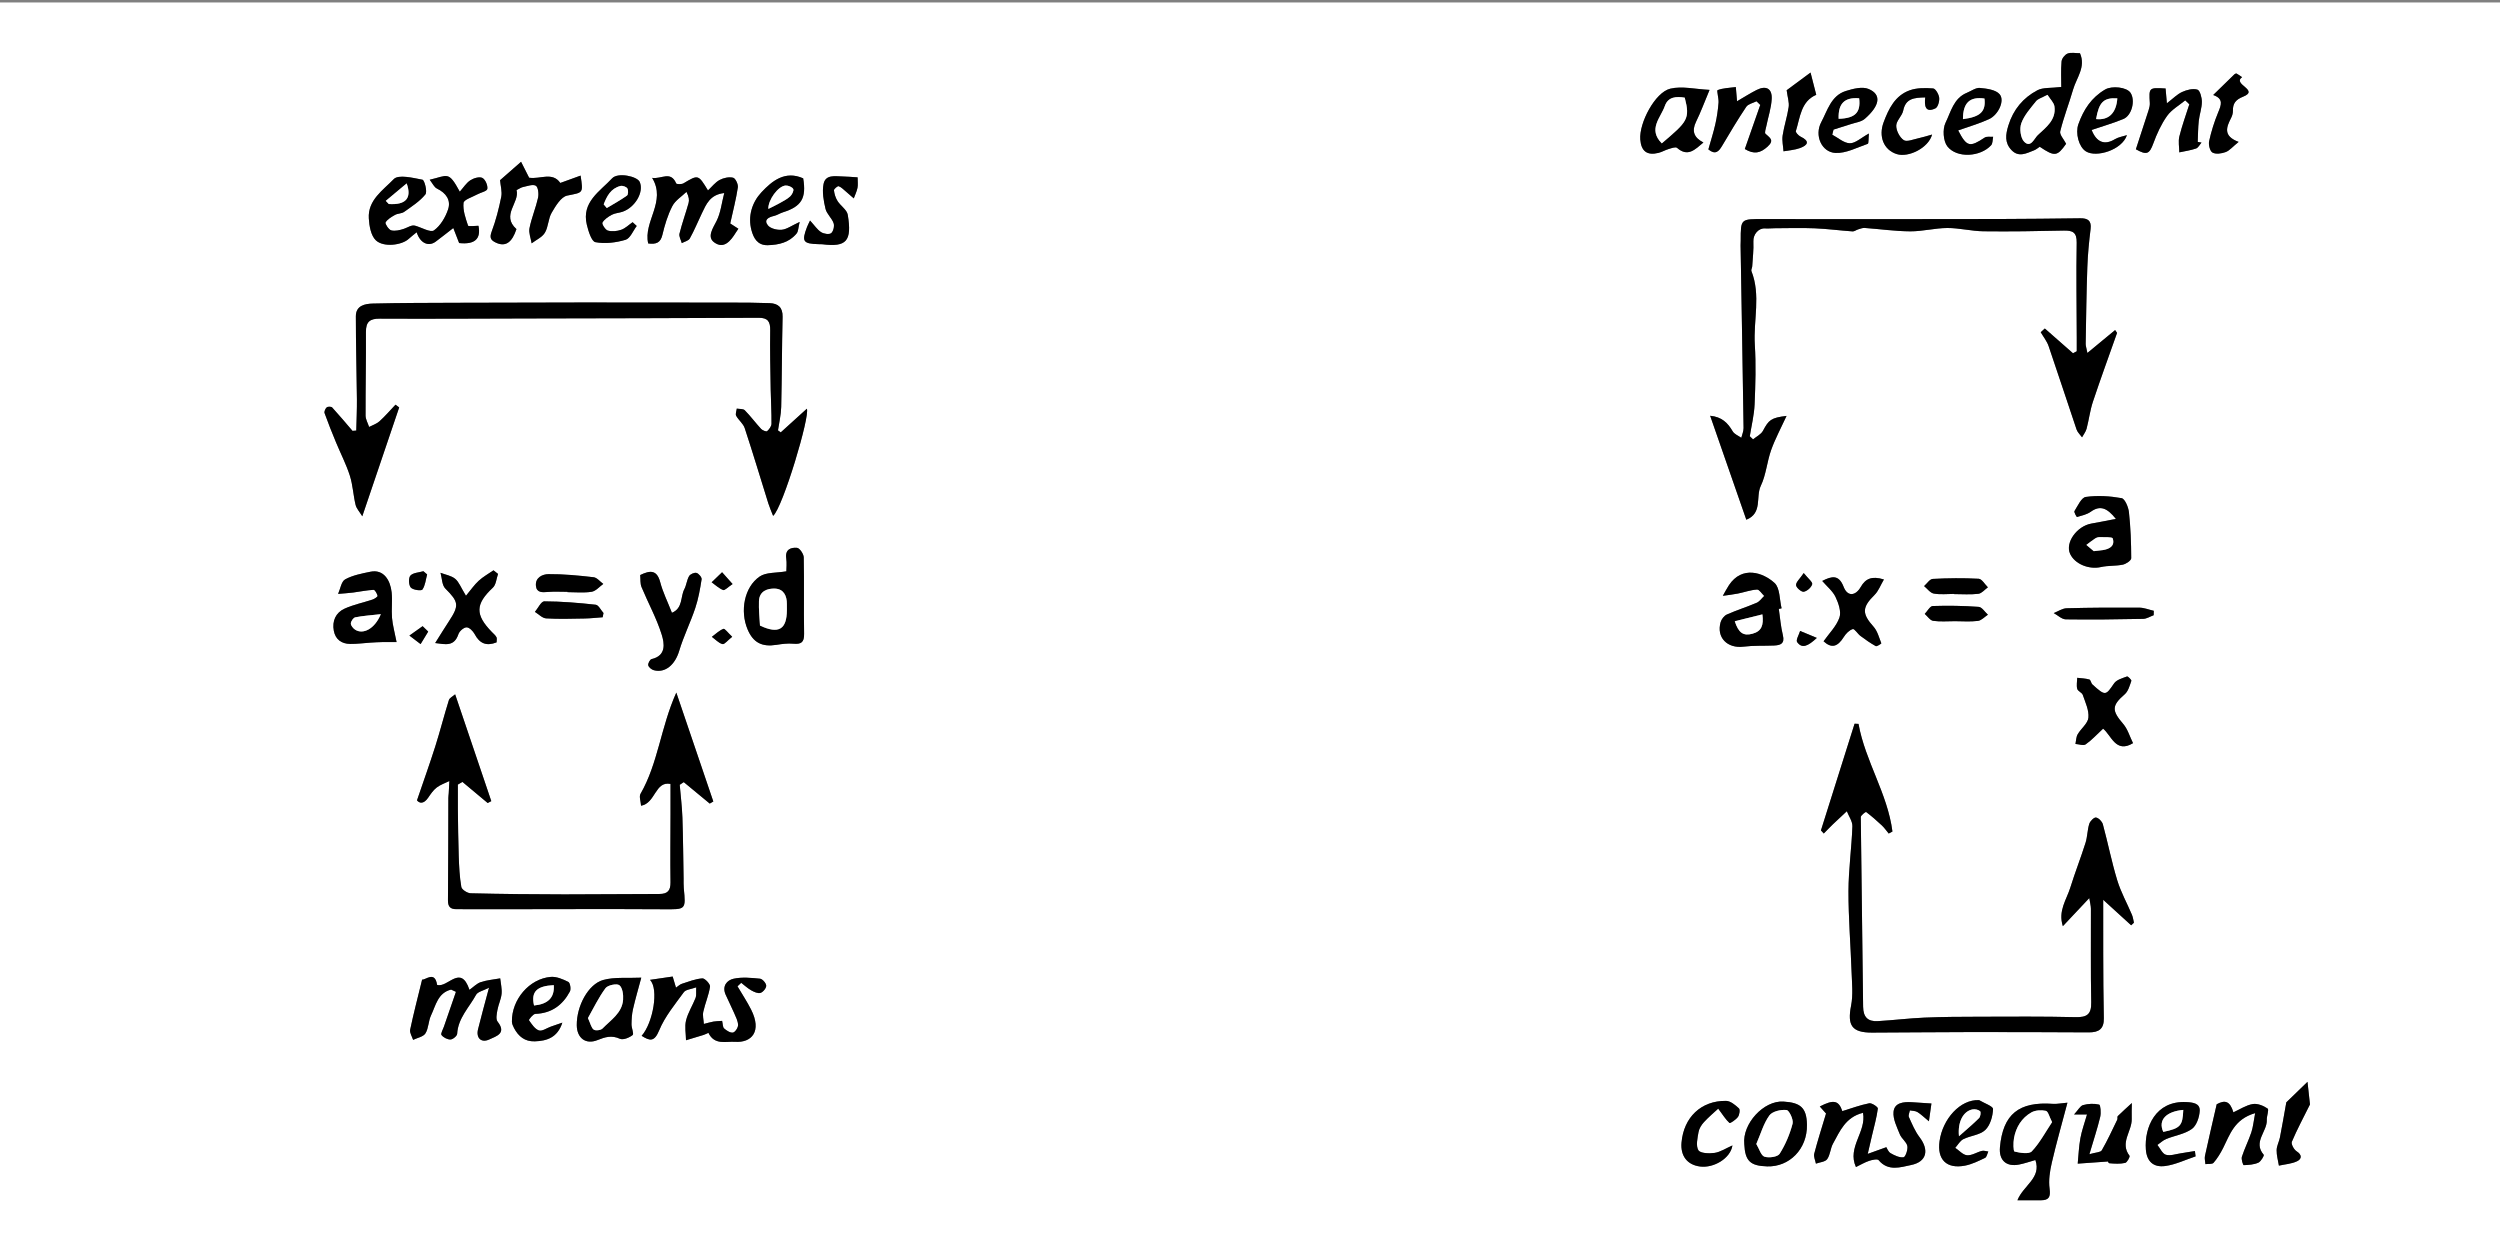 <?xml version="1.0" encoding="utf-8"?>
<!-- Generator: Adobe Illustrator 16.0.0, SVG Export Plug-In . SVG Version: 6.00 Build 0)  -->
<!DOCTYPE svg PUBLIC "-//W3C//DTD SVG 1.1//EN" "http://www.w3.org/Graphics/SVG/1.1/DTD/svg11.dtd">
<svg version="1.1" id="Layer_1" xmlns="http://www.w3.org/2000/svg" xmlns:xlink="http://www.w3.org/1999/xlink" x="0px" y="0px"
	 width="769px" height="387.054px" viewBox="0 0 769 387.054" enable-background="new 0 0 769 387.054" xml:space="preserve">
<rect x="0" y="0" width="769" height="387.054" fill="#808080" stroke="none"/>
<g>
	<g>
		<path fill-rule="evenodd" clip-rule="evenodd" fill="#FFFFFF" d="M-75.25,387.804c0-129.018,0-258.036,0-387.054
			c312.544,0,625.087,0,937.631,0c0,129.018,0,258.036,0,387.054C549.837,387.804,237.294,387.804-75.25,387.804z M122.785,125.322
			c-0.375-0.28-0.751-0.56-1.127-0.839c-1.629,1.716-3.174,3.525-4.922,5.109c-0.875,0.792-2.12,1.174-3.197,1.742
			c-0.381-1.172-1.087-2.343-1.092-3.518c-0.027-8.569,0.166-17.139,0.114-25.708c-0.019-3.097,1.182-4.112,4.244-4.096
			c14.996,0.081,29.992-0.017,44.988-0.053c23.858-0.057,47.717-0.088,71.574-0.209c2.86-0.015,3.595,1.2,3.554,3.858
			c-0.094,6.093,0.051,12.191,0.147,18.286c0.055,3.485,0.29,6.971,0.247,10.454c-0.01,0.793-0.708,1.719-1.351,2.289
			c-0.239,0.213-1.418-0.238-1.838-0.692c-1.725-1.866-3.241-3.93-5.021-5.737c-0.492-0.5-1.628-0.365-2.469-0.521
			c-0.084,0.744-0.482,1.658-0.19,2.198c0.732,1.354,2.171,2.408,2.633,3.811c2.535,7.687,4.849,15.445,7.269,23.168
			c0.393,1.254,0.937,2.46,1.463,3.824c3.02-2.653,11.417-30.817,10.374-32.963c-2.614,2.37-5.32,4.824-8.026,7.278
			c-0.283-0.208-0.567-0.416-0.851-0.623c0.345-2.396,0.935-4.786,0.992-7.188c0.221-9.239,0.209-18.481,0.424-27.72
			c0.068-2.919-1.376-4.126-3.973-4.226c-3.823-0.147-7.653-0.159-11.48-0.166c-15.361-0.027-30.722-0.045-46.083-0.037
			c-12.998,0.007-25.996,0.04-38.994,0.091c-8.489,0.034-16.979,0.035-25.465,0.24c-2.461,0.06-5.264,0.594-5.266,3.922
			c-0.003,8.491,0.245,16.982,0.324,25.474c0.031,3.225-0.124,6.451-0.194,9.675c-0.387,0.03-0.773,0.06-1.16,0.09
			c-2.072-2.413-4.111-4.858-6.26-7.201c-0.276-0.301-1.342-0.312-1.668-0.028c-0.432,0.376-0.833,1.296-0.663,1.773
			c1.083,3.037,2.297,6.027,3.528,9.009c1.408,3.412,3.128,6.719,4.247,10.221c0.922,2.886,1.047,6.019,1.765,8.984
			c0.275,1.138,1.212,2.115,2.057,3.512C115.375,147.19,119.081,136.256,122.785,125.322z M560.122,255.432
			c0.29,0.32,0.581,0.641,0.87,0.96c0.926-0.94,1.83-1.902,2.781-2.816c1.422-1.365,2.877-2.697,4.316-4.044
			c0.603,1.554,1.765,3.127,1.71,4.657c-0.239,6.653-1.191,13.292-1.209,19.938c-0.021,8.288,0.672,16.577,0.956,24.869
			c0.119,3.457,0.503,7.026-0.155,10.364c-1.196,6.071,0.24,8.288,6.462,8.268c9.736-0.029,19.472-0.146,29.208-0.156
			c12.49-0.014,24.98,0.01,37.47,0.086c3.051,0.018,4.679-1.052,4.604-4.362c-0.151-6.614-0.152-13.231-0.184-19.848
			c-0.026-5.507-0.006-11.014-0.006-16.57c3.082,2.811,5.842,5.326,8.601,7.842c0.284-0.265,0.568-0.531,0.852-0.796
			c-0.197-0.812-0.289-1.667-0.61-2.427c-1.499-3.544-3.405-6.956-4.521-10.613c-1.728-5.664-2.868-11.506-4.426-17.228
			c-0.237-0.872-1.308-1.965-2.121-2.085c-0.604-0.089-1.798,1.11-2.06,1.946c-0.59,1.878-0.557,3.952-1.149,5.83
			c-1.459,4.624-3.241,9.146-4.681,13.777c-1.161,3.733-3.815,7.136-2.296,11.864c2.627-2.792,5.254-5.585,8.135-8.647
			c0.214,1.375,0.492,2.345,0.496,3.316c0.037,9.587-0.099,19.176,0.099,28.758c0.077,3.708-1.313,4.646-4.849,4.56
			c-9.861-0.242-19.732-0.154-29.599-0.131c-5.612,0.013-11.23,0.034-16.836,0.274c-4.802,0.206-9.585,0.808-14.385,1.083
			c-2.986,0.17-4.468-1.181-4.499-4.441c-0.186-19.44-0.527-38.881-0.716-58.322c-0.006-0.551,1.522-1.666,1.627-1.587
			c1.694,1.29,3.312,2.69,4.864,4.154c0.785,0.74,1.407,1.655,2.103,2.49c0.38-0.206,0.761-0.413,1.141-0.619
			c-1.487-11.656-8.378-21.633-10.436-33.11c-0.403-0.018-0.807-0.035-1.209-0.053C567.02,233.553,563.571,244.492,560.122,255.432z
			 M549.543,127.929c-4.806,0.59-5.473,1.252-7.25,4.585c-0.592,1.108-2.014,1.773-3.057,2.64c-0.331-0.321-0.663-0.642-0.996-0.962
			c0.515-3.269,1.335-6.525,1.475-9.809c0.26-6.106,0.451-12.251,0.068-18.341c-0.474-7.548,1.897-15.231-1.049-22.663
			c-0.151-0.382,0.22-0.946,0.25-1.432c0.155-2.556,0.473-5.123,0.355-7.668c-0.098-2.142,1.527-4.172,3.634-4.015
			c0.947,0.07,1.906-0.053,2.86-0.056c4.116-0.013,8.237-0.15,12.345,0.019c3.9,0.161,7.784,0.678,11.681,0.954
			c0.546,0.039,1.114-0.448,1.694-0.621c0.663-0.198,1.361-0.488,2.023-0.441c4.677,0.333,9.345,1.017,14.02,1.043
			c3.804,0.021,7.611-1.015,11.418-1.027c3.695-0.012,7.389,0.964,11.089,1.011c8.226,0.104,16.459-0.029,24.685-0.222
			c2.765-0.064,4.061,0.536,4.005,3.722c-0.17,9.729-0.012,19.462,0.018,29.195c0.004,1.403,0,2.806,0,4.209
			c-0.385,0.206-0.771,0.412-1.155,0.618c-2.89-2.539-5.778-5.079-8.667-7.618c-0.42,0.38-0.84,0.761-1.26,1.142
			c0.825,1.425,1.909,2.762,2.435,4.291c2.925,8.519,5.689,17.093,8.586,25.622c0.304,0.892,1.113,1.611,1.688,2.411
			c0.477-0.881,1.146-1.711,1.396-2.652c0.725-2.75,1.057-5.62,1.951-8.307c2.36-7.092,4.936-14.112,7.425-21.161
			c-0.2-0.29-0.4-0.578-0.601-0.867c-2.681,2.215-5.36,4.43-8.526,7.046c-0.314-1.616-0.541-2.214-0.531-2.809
			c0.141-7.864,0.233-15.73,0.511-23.589c0.139-3.92,0.519-7.839,1.001-11.733c0.326-2.637-0.924-3.322-3.19-3.297
			c-8.246,0.093-16.492,0.209-24.739,0.223c-24.225,0.04-48.449,0.071-72.673,0.023c-7.021-0.015-7.02-0.142-7.02,6.61
			c0,0.5-0.049,1-0.041,1.499c0.315,18.722,0.647,37.443,0.921,56.165c0.014,0.998-0.455,2.002-0.7,3.004
			c-0.901-0.648-2.132-1.104-2.642-1.981c-1.516-2.601-3.341-4.46-6.935-4.798c3.837,11.03,7.466,21.464,11.122,31.977
			c5.063-2.028,2.831-7.043,4.451-10.423c1.629-3.4,1.904-7.422,3.188-11.024C546.022,135.002,547.777,131.777,549.543,127.929z
			 M128.267,246.188c0.755,0.935,2.059,1.206,3.449-0.837c0.761-1.117,1.555-2.301,2.602-3.106c1.14-0.877,2.59-1.351,3.905-2
			c-0.063,1.239-0.124,2.479-0.194,3.719c-0.029,0.498-0.112,0.994-0.114,1.492c-0.034,10.488-0.021,20.979-0.122,31.467
			c-0.019,1.943,0.712,2.737,2.573,2.733c4.114-0.007,8.228,0.022,12.341,0.021c17.101-0.008,34.202-0.1,51.301,0.007
			c6.985,0.044,6.974,0.239,6.322-6.484c-0.095-0.99-0.04-1.996-0.057-2.995c-0.11-6.238-0.148-12.48-0.364-18.717
			c-0.117-3.366-0.541-6.722-0.826-10.084c0.415-0.274,0.829-0.55,1.243-0.825c2.665,2.2,5.329,4.401,7.993,6.603
			c0.366-0.214,0.731-0.428,1.097-0.642c-3.657-10.762-7.313-21.523-11.383-33.501c-4.792,10.663-5.598,21.782-11.018,31.161
			c-0.474,0.82,0.081,2.235,0.176,3.643c4.504-0.813,4.263-7.653,9.064-6.712c0,3.358,0.004,6.313-0.001,9.27
			c-0.012,6.992-0.098,13.986-0.003,20.978c0.034,2.526-0.846,3.613-3.435,3.61c-9.738-0.014-19.477,0.142-29.215,0.124
			c-9.61-0.016-19.223-0.105-28.83-0.341c-1.014-0.024-2.724-1.118-2.867-1.935c-0.549-3.123-0.687-6.332-0.799-9.516
			c-0.17-4.792-0.203-9.59-0.266-14.385c-0.033-2.534-0.006-5.069-0.006-7.604c0.473-0.272,0.945-0.545,1.417-0.817
			c2.589,2.164,5.177,4.327,7.766,6.491c0.369-0.193,0.736-0.388,1.104-0.581c-3.658-10.807-7.316-21.613-11.121-32.85
			c-0.672,0.601-1.699,1.071-1.926,1.794c-1.473,4.686-2.671,9.458-4.155,14.141C132.204,234.918,130.286,240.26,128.267,246.188z
			 M132.173,55.288c0.853,1.072,1.36,2.29,2.248,2.719c2.803,1.355,4.355,3.578,3.411,6.402c-0.812,2.426-2.346,5.036-4.348,6.46
			c-1.049,0.747-3.786-0.88-5.761-1.436c-1.13-0.332-2.208,0.519-3.433,0.937c-1.251,0.427-2.74,0.796-3.946,0.489
			c-0.791-0.201-1.973-2.084-1.746-2.451c0.618-1,1.829-1.708,2.925-2.313c0.847-0.467,2.033-0.385,2.795-0.929
			c2.302-1.645,4.789-3.217,6.53-5.364c0.66-0.814-0.272-4.403-0.904-4.526c-2.95-0.569-7.395-1.664-8.819-0.181
			c-3.234,3.365-8.025,6.43-7.678,12.086c0.142,2.326,0.645,5.278,2.154,6.723c2.359,2.26,8.004,1.515,10.091-0.407
			c0.74-0.682,1.548-1.292,2.477-2.06c1.083,3.412,3.666,4.508,5.851,2.886c1.777-1.318,3.504-2.705,5.417-4.186
			c0.449,1.155,1.125,2.899,1.795,4.621c4.807,0.524,6.774-1.266,5.94-5.312c-1.124,0-3.088,0.288-3.201-0.047
			c-0.76-2.262-1.63-4.708-1.394-6.984c0.104-1.003,2.693-1.776,4.182-2.601c1.085-0.601,3.018-0.978,3.141-1.7
			c0.183-1.069-0.614-2.923-1.529-3.387c-0.908-0.46-2.688,0.07-3.704,0.742c-1.265,0.835-2.138,2.261-3.234,3.493
			C137.9,52.455,137.771,54.006,132.173,55.288z M222.122,314.024c-1.2,0.09-1.949,0.081-2.672,0.216
			c-0.992,0.186-1.963,0.479-2.943,0.727c-0.078-1.261-0.438-2.584-0.176-3.771c0.573-2.6,1.694-5.096,2.072-7.71
			c0.111-0.768-1.584-2.591-2.352-2.536c-2.135,0.154-4.232,0.992-6.31,1.665c-0.639,0.207-1.169,0.755-1.808,1.188
			c-0.369-1.234-0.671-2.248-1.021-3.42c-2.361,0.346-4.475,0.654-6.983,1.022c2.803,2.765,0.947,13.252-2.558,17.212
			c2.537,1.6,3.898,1.933,5.396-1.695c1.751-4.241,4.84-7.962,7.587-11.734c0.598-0.82,2.211-0.9,3.806-1.486
			c-0.076,1.583,0.097,2.509-0.196,3.252c-0.917,2.332-2.333,4.514-2.931,6.91c-0.479,1.92-0.045,4.068-0.017,6.115
			c1.794-0.54,3.592-1.063,5.378-1.628c0.554-0.176,1.074-0.46,1.514-0.652c1.884,3.894,5.422,2.566,8.161,2.759
			c5.148,0.361,8.369-3.193,4.956-9.926c-1.245-2.456-2.776-4.768-4.176-7.145c0.381-0.357,0.763-0.715,1.145-1.072
			c1.023,0.785,1.979,1.689,3.092,2.316c0.855,0.482,2.036,1.03,2.838,0.784c0.789-0.242,1.797-1.472,1.762-2.224
			c-0.036-0.775-1.157-2.066-1.902-2.141c-2.696-0.27-5.528-0.556-8.125,0.008c-2.084,0.453-3.604,2.295-2.457,4.891
			c0.84,1.9,1.797,3.75,2.621,5.658c0.516,1.194,1.184,2.447,1.209,3.688c0.018,0.812-0.889,2.199-1.567,2.324
			c-0.823,0.152-1.976-0.601-2.723-1.261C222.297,315.964,222.354,314.999,222.122,314.024z M594.107,339.436
			c-2.361-0.157-4.2-0.291-6.039-0.4c-2.502-0.149-5.343,0.119-5.618,2.959c-0.216,2.236,1.049,4.689,1.943,6.932
			c0.521,1.305,2.044,2.295,2.31,3.592c0.223,1.093-0.591,3.379-1.169,3.455c-1.268,0.168-2.776-0.556-3.99-1.256
			c-0.722-0.417-1.07-1.481-1.311-1.843c-1.859,0.67-3.279,1.182-5.72,2.06c0.613-2.643,0.954-4.124,1.3-5.604
			c0.651-2.777,1.441-5.536,1.816-8.351c0.06-0.448-1.86-1.77-2.655-1.613c-2.806,0.553-5.521,1.572-8.271,2.415
			c-1.128-3.293-2.647-3.646-6.931-1.426c0.815,0.92,1.59,1.793,1.918,2.162c-1.32,4.412-2.589,8.353-3.627,12.354
			c-0.237,0.914,0.322,2.034,0.516,3.061c1.188-0.434,2.847-0.53,3.457-1.38c0.956-1.332,0.979-3.298,1.796-4.773
			c2.111-3.819,3.811-8.132,9.234-9.486c1.121,5.883-4.956,10.586-2.175,16.689c1.442-0.696,2.707-1.456,4.073-1.915
			c0.925-0.312,2.541-0.652,2.909-0.206c2.921,3.541,6.771,2.153,9.968,1.499c4.869-0.997,5.606-4.626,2.608-8.563
			c-1.399-1.839-2.313-4.071-3.276-6.202c-0.237-0.526,0.19-1.353,0.313-2.041c0.776,0.153,1.668,0.12,2.305,0.505
			c1.066,0.644,1.971,1.555,3.543,2.847C593.659,342.603,593.868,341.121,594.107,339.436z M227.123,70.364
			c-1.165-0.754-2.042-1.323-2.505-1.623c0.874-3.967,1.803-7.507,2.345-11.106c0.144-0.95-0.74-2.799-1.455-2.97
			c-1.274-0.306-2.945,0.045-4.144,0.691c-1.358,0.731-2.38,2.088-3.593,3.216c-2.997-4.928-2.975-4.89-7.521-2.184
			c-0.586,0.349-2.134,0.31-2.253,0.03c-1.708-3.991-4.563-1.237-7.396-1.704c4.462,7.311-2.776,13.418-1.213,20.171
			c2.452,0.312,3.789-0.205,4.365-2.643c0.714-3.027,1.634-6.089,3.051-8.835c0.903-1.749,2.869-2.95,4.358-4.396
			c0.762,1.54,0.896,2.551,0.643,3.453c-0.882,3.149-2.009,6.233-2.794,9.403c-0.213,0.86,0.45,1.938,0.711,2.916
			c0.842-0.464,2.061-0.719,2.459-1.432c1.378-2.469,2.453-5.105,3.676-7.661c1.352-2.825,2.533-5.85,6.924-6.313
			c-0.803,3.105-1.098,6.085-2.357,8.579c-1.163,2.303-2.99,4.903-0.766,6.568c3.002,2.248,5.126-0.456,6.702-3.021
			C226.542,71.207,226.749,70.922,227.123,70.364z M138.758,304.395c0.497,0.23,0.996,0.462,1.493,0.692
			c-1.237,3.58-2.479,7.159-3.709,10.743c-0.298,0.869-1.054,2.124-0.734,2.543c0.579,0.759,1.815,1.396,2.761,1.374
			c0.729-0.018,2.019-1.088,2.055-1.746c0.268-4.843,3.698-8.117,5.819-12.008c0.515-0.943,2.201-1.249,3.982-2.179
			c-1.339,5.04-2.427,8.906-3.382,12.805c-0.658,2.688,1.013,4.274,3.499,3.098c2.063-0.978,5.394-1.821,2.505-5.483
			c-0.594-0.754-0.245-2.415-0.031-3.604c0.3-1.666,1.113-3.259,1.274-4.925c0.151-1.56-0.261-3.174-0.425-4.763
			c-2.002,0.364-4.07,0.528-5.982,1.164c-1.248,0.416-2.267,1.517-3.472,2.37c-2.712-8.098-6.697-0.462-9.961-1.531
			c-0.682-4.449-3.561-1.424-4.605-1.612c-1.31,5.373-2.615,10.362-3.677,15.403c-0.197,0.938,0.581,2.08,0.908,3.128
			c1.304-0.641,3.136-0.951,3.788-1.997c0.986-1.579,0.896-3.793,1.717-5.521C134.042,309.267,134.681,305.387,138.758,304.395z
			 M241.888,175.738c-3.124,0.547-6.244,0.248-8.224,1.608c-4.748,3.264-6.079,10.632-3.702,16.253
			c1.725,4.076,4.414,5.464,8.893,4.749c1.706-0.272,3.477-0.508,5.18-0.348c2.408,0.226,3.348-0.435,3.304-3.017
			c-0.129-7.847,0.051-15.7-0.112-23.545c-0.022-1.042-1.261-2.854-2.062-2.926c-1.843-0.165-3.708,0.46-3.317,3.197
			C242.067,173.243,241.888,174.832,241.888,175.738z M650.858,159.612c-3.017,0.58-5.246,1.05-7.49,1.43
			c-4.486,0.76-8.145,5.842-6.626,9.257c1.425,3.205,5.832,4.961,9.517,4.121c2.184-0.497,4.527-0.277,6.725-0.737
			c0.995-0.208,2.581-1.287,2.58-1.968c-0.008-4.724-0.193-9.466-0.702-14.161c-0.17-1.57-1.25-4.141-2.261-4.321
			c-3.597-0.645-7.4-0.873-11.003-0.372c-1.359,0.189-2.474,2.736-3.487,4.342c-0.214,0.338,0.68,1.856,0.768,1.83
			c1.453-0.43,3.041-0.767,4.239-1.625C646.014,155.334,648.134,156.213,650.858,159.612z M162.756,54.666
			c-0.911-1.804-1.725-3.417-2.474-4.901c-2.602,2.281-4.667,4.089-6.46,5.662c0.154,1.768,0.688,3.525,0.369,5.11
			c-0.731,3.619-1.651,7.239-2.949,10.688c-0.724,1.926-0.277,2.675,1.343,3.426c2.892,1.34,4.904-0.023,6.275-4.187
			c-4.822-4.297,1.069-8.136,0.032-11.991c0.863-0.425,1.391-0.827,1.975-0.944c1.334-0.268,3.002-0.939,3.948-0.406
			c0.725,0.41,0.959,2.501,0.697,3.686c-0.704,3.162-2.001,6.198-2.638,9.369c-0.292,1.453,0.41,3.106,0.662,4.669
			c1.396-1.069,3.238-1.872,4.074-3.275c1.081-1.813,1.009-4.308,2.076-6.133c1.202-2.056,2.872-4.885,4.773-5.278
			c4.884-1.01,4.979-0.546,4.131-6.147c-2.149,0.78-4.164,1.511-6.241,2.264C169.909,52.753,166.139,55.214,162.756,54.666z
			 M121.984,197.496c-0.605-3.099-1.22-5.248-1.4-7.431c-0.215-2.606,0.161-5.266-0.115-7.86c-0.393-3.692-2.432-7.185-6.536-6.335
			c-2.65,0.548-5.436,1.07-7.755,2.342c-1.186,0.651-1.479,2.927-2.175,4.468c1.543-0.136,3.092-0.225,4.627-0.419
			c2.101-0.266,4.185-0.723,6.291-0.828c0.41-0.021,1.061,1.146,1.229,1.854c0.06,0.251-0.93,0.928-1.534,1.132
			c-2.862,0.961-5.878,1.561-8.608,2.799c-2.741,1.243-3.884,3.798-3.325,6.806c0.497,2.679,2.386,4.017,5.031,4.048
			c2.083,0.024,4.17-0.268,6.256-0.4c1.21-0.077,2.421-0.146,3.634-0.167C119.217,197.475,120.832,197.496,121.984,197.496z
			 M547.16,187.306c0.287-0.062,0.574-0.123,0.861-0.185c-0.662-2.66-0.478-6.244-2.161-7.788c-3.573-3.275-9.994-5.38-14.017,0.652
			c-0.701,1.051-1.271,2.189-1.9,3.287c1.545-0.228,3.102-0.394,4.632-0.699c1.971-0.392,3.906-1.112,5.885-1.231
			c0.697-0.042,1.476,1.274,2.216,1.969c-0.768,0.719-1.416,1.714-2.324,2.105c-3.007,1.294-6.152,2.268-9.143,3.596
			c-0.847,0.375-1.679,1.446-1.942,2.364c-1.355,4.72,2.073,8.158,7.051,7.531c3.092-0.389,6.252-0.216,9.379-0.352
			c1.973-0.086,3.361-0.547,2.714-3.166C547.758,192.753,547.559,190.005,547.16,187.306z M634.051,26.751
			c-3.208,0.395-5.611,0.098-7.365,1.025c-4.35,2.299-7.383,5.897-8.893,10.781c-0.873,2.822-1.224,5.356,0.964,7.628
			c2.231,2.318,4.61,0.943,6.907,0.062c0.656-0.252,1.214-0.756,1.762-1.108c4.611,3.106,5.372,2.98,8.11-0.905
			c-0.71-1.417-2.063-2.825-1.812-3.839c1.072-4.347,2.709-8.552,3.961-12.86c1.052-3.616,3.973-6.932,2.112-11.161
			c-1.368,0-2.729-0.316-3.801,0.102c-0.834,0.326-1.78,1.526-1.859,2.411C633.897,21.588,634.051,24.326,634.051,26.751z
			 M635.942,339.186c-2.048,0.178-3.254,0.447-4.435,0.36c-10.522-0.766-15.392,3.186-16.322,13.327
			c-0.367,4.005,1.913,6.122,5.885,5.339c1.744-0.346,3.438-0.946,5.015-1.393c1.929,5.542-3.701,7.784-5.529,12.387
			c3.066,0,5.149,0.012,7.231-0.004c2.458-0.018,3.009-1.015,2.663-3.562c-0.351-2.589,0.078-5.39,0.678-7.979
			C632.512,351.677,634.206,345.764,635.942,339.186z M206.686,188.499c-1.394-3.563-2.812-6.389-3.594-9.381
			c-1.013-3.881-3.097-3.726-6.166-2.235c0.125,1.282-0.038,2.611,0.408,3.688c2.034,4.909,4.65,9.62,6.214,14.664
			c0.811,2.617,1.489,6.447-3.122,7.503c-0.499,0.113-1.158,1.357-1.027,1.906c0.149,0.621,1.031,1.329,1.723,1.513
			c3.548,0.941,6.53-1.731,7.787-5.928c1.342-4.48,3.459-8.723,4.946-13.167c0.958-2.864,1.495-5.887,1.959-8.88
			c0.092-0.595-0.891-1.768-1.575-1.954c-0.649-0.177-1.918,0.379-2.273,0.987c-0.711,1.22-0.814,2.786-1.477,4.046
			C209.271,183.582,210.101,187.082,206.686,188.499z M656.114,228.59c-1.024-2.071-1.645-4.314-3.018-5.908
			c-3.581-4.158-3.536-5.642,0.469-9.128c1.079-0.939,1.531-2.676,2.039-4.127c0.099-0.284-1.069-1.446-1.326-1.349
			c-1.409,0.537-3.205,1.006-3.971,2.115c-2.586,3.751-2.616,4.041-6.672,0.351c-0.436-0.397-0.53-1.406-0.958-1.529
			c-1.191-0.343-2.474-0.37-3.72-0.522c-0.026,1.14-0.286,2.344,0.001,3.397c0.197,0.727,1.462,1.14,1.713,1.876
			c0.782,2.289,1.947,4.727,1.729,6.987c-0.174,1.789-2.274,3.34-3.306,5.12c-0.486,0.839-0.47,1.969-0.682,2.967
			c1.066,0.07,2.451,0.6,3.138,0.122c1.833-1.271,3.366-2.975,5.362-4.825C649.434,226.142,650.803,231.85,656.114,228.59z
			 M672.181,30.866c0.42,0.404,0.839,0.808,1.259,1.212c-1.045,3.294-2.24,6.55-3.067,9.897c-0.379,1.538-0.035,3.254-0.019,4.89
			c1.725-0.374,3.495-0.614,5.15-1.187c0.688-0.239,1.13-1.192,1.683-1.82c-0.389-0.069-0.778-0.137-1.167-0.205
			c0.097-2.155,0.089-4.321,0.32-6.461c0.215-1.971,0.946-3.914,0.956-5.872c0.006-1.313-0.583-3.513-1.375-3.75
			c-1.392-0.417-3.279,0.07-4.705,0.728c-1.562,0.72-2.837,2.063-4.683,3.476c-0.18-2.042-0.291-3.316-0.4-4.553
			c-5.155-0.299-5.133-0.3-4.846,4.499c0.042,0.717-0.154,1.479-0.377,2.177c-1.284,4.023-2.609,8.033-3.91,12.016
			c3.349,1.909,4.176,1.439,5.35-1.769c1.084-2.963,2.43-5.939,4.249-8.49C667.98,33.717,670.286,32.438,672.181,30.866z
			 M525.861,27.646c-4.387-0.208-8.463-1.235-12.085-0.366c-4.68,1.123-9.607,10.543-9.224,15.609c0.275,3.629,2.082,5,5.593,4.134
			c1.068-0.264,2.05-0.868,3.111-1.181c0.854-0.252,2.158-0.749,2.594-0.37c3.362,2.933,5.522,0.523,8.12-1.64
			c-2.908-1.479-3.68-3.505-2.255-6.41C523.123,34.554,524.229,31.538,525.861,27.646z M533.94,26.777
			c-2.125,0.289-3.984,0.31-5.603,0.946c-0.343,0.135,0.392,2.532,0.289,3.86c-0.172,2.206-0.493,4.42-0.98,6.579
			c-0.596,2.631-1.428,5.209-2.152,7.792c2.16,1.772,3.192,0.641,4.212-1.074c2.406-4.051,4.81-8.112,7.435-12.021
			c0.592-0.881,2.084-1.158,3.163-1.713c0.385,0.376,0.771,0.751,1.156,1.126c-1.578,4.506-3.155,9.011-4.75,13.565
			c2.82,1.727,4.796,1.26,6.979-0.722c2.22-2.015,0.697-2.719-0.625-3.964c-0.352-0.331,0.1-1.57,0.262-2.375
			c0.561-2.783,1.502-5.541,1.648-8.343c0.168-3.201-1.736-4.213-4.605-2.77c-1.959,0.985-3.813,2.18-6.058,3.48
			C534.186,29.669,534.097,28.615,533.94,26.777z M143.329,183.258c-1.586-2.587-2.159-4.263-3.324-5.216
			c-1.2-0.982-2.976-1.261-4.5-1.847c0.464,1.642,0.428,3.783,1.48,4.837c4.089,4.096,4.346,5.146,1.105,10.075
			c-1.346,2.046-2.621,4.138-4.232,6.689c3.194,0.421,5.845,1.146,7.149-2.733c0.313-0.929,1.636-2.083,2.508-2.094
			c0.84-0.011,2,1.16,2.493,2.091c1.54,2.909,3.636,3.76,6.737,2.527c0-0.632,0.167-1.213-0.038-1.59
			c-0.322-0.589-0.883-1.054-1.367-1.546c-5.278-5.387-5.123-8.644,0.266-13.687c0.985-0.922,1.081-2.795,1.587-4.229
			c-0.466-0.369-0.932-0.737-1.396-1.106c-1.525,1.057-3.181,1.971-4.538,3.211C145.898,179.884,144.836,181.454,143.329,183.258z
			 M693.686,342.392c-0.473,2.474-0.622,4.262-1.173,5.916c-0.85,2.55-2.087,4.971-2.911,7.527
			c-0.243,0.755,0.373,2.564,0.556,2.559c1.521-0.046,3.141-0.158,4.507-0.759c0.799-0.352,1.846-2.202,1.662-2.415
			c-3.412-3.958,1.106-7.145,0.942-10.739c-0.055-1.201,0.732-3.155,0.253-3.485c-1.278-0.881-3.134-1.638-4.579-1.39
			c-2.065,0.354-3.968,1.647-5.949,2.543c-1.059-3.469-2.558-3.881-5.136-2.479c-1.349,5.881-2.528,10.884-3.614,15.907
			c-0.171,0.789,0.085,1.671,0.144,2.509c0.858-0.118,2.078,0.076,2.505-0.416c1.16-1.342,2.111-2.908,2.918-4.502
			C685.911,349.022,687.239,344.265,693.686,342.392z M648.467,357.27c-0.251-0.411,0.028,0.517,0.384,0.547
			c1.612,0.14,3.295,0.24,4.85-0.105c0.614-0.136,1.55-1.922,1.342-2.194c-3.082-4.033,0.809-7.576,0.672-11.36
			c-0.06-1.619,0.025-3.243,0.045-4.865c-1.451,1.334-2.925,2.646-4.332,4.024c-0.205,0.201,0.003,0.77-0.15,1.085
			c-1.541,3.175-3.009,6.395-4.772,9.442c-0.368,0.638-1.864,0.622-3.808,1.189c1.313-4.44,2.47-7.926,3.328-11.482
			c0.294-1.225,0.097-3.666-0.314-3.767c-1.561-0.384-3.372-0.297-4.943,0.14c-0.9,0.25-1.519,1.514-2.789,2.891
			c1.765,0,2.562,0,3.987,0c-0.751,2.622-1.598,4.907-2.031,7.269c-0.475,2.581-0.569,5.231-0.83,7.851
			C641.889,357.735,644.674,357.538,648.467,357.27z M560.518,178.696c1.483,1.724,3.236,3.118,4.096,4.933
			c0.908,1.925,1.817,4.546,1.198,6.334c-0.925,2.673-3.187,4.883-4.884,7.296c2.438,2.228,4.293,1.765,6.234-1.347
			c0.637-1.023,1.683-2.095,2.758-2.413c0.526-0.154,1.482,1.455,2.358,2.112c1.513,1.133,3.067,2.231,4.719,3.136
			c0.333,0.182,1.73-0.791,1.704-0.858c-0.706-1.757-1.19-3.774-2.405-5.125c-3.596-4-3.563-5.949,0.306-9.766
			c1.221-1.205,1.855-3.003,2.889-4.75c-3.703-1.165-5.658-0.242-7.106,2.278c-1.659,2.888-4.123,3.003-5.278,0.003
			C565.626,176.688,563.484,177.185,560.518,178.696z M197.259,300.728c-4.357,0.206-8.204-0.24-11.671,0.705
			c-4.689,1.278-8.24,8.104-8.174,13.937c0.044,3.905,2.727,6.028,6.38,4.557c2.391-0.963,4.361-1.554,6.898-0.398
			c0.978,0.445,2.885-0.337,3.899-1.147c0.461-0.369-0.357-2.166-0.345-3.313c0.018-1.563,0.115-3.16,0.463-4.678
			C195.415,307.307,196.312,304.267,197.259,300.728z M195.856,69.509c-0.421-0.388-0.842-0.776-1.264-1.164
			c-1.156,0.804-2.216,1.88-3.497,2.334c-1.272,0.45-2.861,0.605-4.13,0.249c-0.774-0.218-1.897-2.052-1.662-2.453
			c0.607-1.034,1.801-1.83,2.918-2.423c0.958-0.51,2.156-0.547,3.212-0.899c3.933-1.312,6.714-6.13,5.342-9.188
			c-0.785-1.749-6.726-3.004-8.48-1.116c-3.737,4.026-9.453,7.297-7.792,14.246c0.474,1.983,1.45,5.17,2.649,5.396
			c2.967,0.559,6.323,0.147,9.266-0.731C193.859,73.328,194.729,70.986,195.856,69.509z M247.059,54.857
			c-5.548-2.47-9.537,0.763-12.837,4.289c-2.906,3.105-4.233,7.384-3.055,11.719c0.612,2.251,1.775,4.639,4.998,4.551
			c3.456-0.094,6.606-0.843,8.879-3.615c0.522-0.638,0.485-1.734,0.933-3.536c-2.489,1.144-3.963,2.265-5.528,2.41
			c-1.41,0.131-3.476-0.371-4.26-1.372c-1.337-1.706,0.224-2.499,1.899-2.888c0.951-0.22,1.808-0.819,2.75-1.114
			C246.54,63.516,248.088,60.967,247.059,54.857z M536.544,351.934c0.254,5.236,1.868,6.684,7.042,6.845
			c6.765,0.212,12.376-5.278,12.23-12.839c-0.102-5.242-2.001-6.768-7.224-7.096C542.508,338.461,535.902,345.676,536.544,351.934z
			 M172.976,314.565c-1.17,0.404-2.343,0.804-3.512,1.215c-1.252,0.44-2.715,1.519-3.696,1.182
			c-1.261-0.433-2.218-1.937-3.063-3.148c-0.104-0.15,1.252-1.921,1.965-1.945c4.992-0.175,8.398-2.699,10.636-6.899
			c0.39-0.732,0.062-2.654-0.486-2.93c-1.665-0.835-3.648-1.694-5.421-1.542c-6.596,0.569-12.018,6.981-11.933,13.721
			c0.009,0.681,0.33,1.404,0.659,2.026c1.351,2.546,3.303,4.169,6.383,4.071C168.297,320.195,171.516,319.102,172.976,314.565z
			 M602.33,40.113c3.335-1.194,6.53-2.095,9.506-3.473c2.864-1.327,4.896-5.706,3.255-7.64c-1.185-1.396-3.946-1.751-6.063-1.948
			c-1.279-0.119-2.672,0.946-4.01,1.49c-4.104,1.669-4.937,5.912-6.57,9.229c-0.954,1.938-0.722,5.632,0.575,7.271
			c2.945,3.721,10.16,3.22,13.44-0.355c0.53-0.578,0.434-1.732,0.626-2.62c-0.88,0.07-1.965-0.168-2.607,0.259
			C605.902,45.369,604.981,45.214,602.33,40.113z M654.246,41.571c-1.242,0.404-2.614,0.592-3.701,1.251
			c-3.146,1.91-5.654,1-7.158-2.844c3.257-1.109,6.576-2.067,9.753-3.372c2.605-1.07,3.742-5.665,2.233-8.024
			c-1.158-1.814-5.764-2.25-7.813-1.056c-4.237,2.467-6.653,6.194-8.248,10.681c-0.965,2.718,0.095,6.975,2.337,8.369
			C644.813,48.543,652.717,46.164,654.246,41.571z M563.598,41.436c0.133-0.524,0.267-1.049,0.399-1.574
			c1.752-0.552,3.511-1.08,5.251-1.663c1.487-0.498,3.27-0.697,4.372-1.658c4.585-4,5.253-7.451,1.15-9.171
			c-1.929-0.809-4.782-0.069-7.009,0.63c-4.526,1.422-5.643,6.021-7.543,9.577c-2.187,4.092,0.12,9.25,4.359,9.467
			c3.269,0.168,6.664-1.679,9.942-2.806c0.311-0.107,0.188-1.475,0.354-3.163c-2.42,1.321-4.153,3.018-5.862,2.993
			C567.195,44.04,565.401,42.382,563.598,41.436z M608.773,338.402c-5.825-0.29-11.224,5.829-12.168,12.607
			c-0.791,5.671,2.155,8.624,7.813,7.539c2.142-0.41,4.193-1.434,6.186-2.386c0.523-0.251,0.675-1.28,0.998-1.952
			c-0.659-0.078-1.368-0.351-1.97-0.197c-1.552,0.396-3.095,1.464-4.567,1.345c-1.267-0.103-2.432-1.472-3.641-2.28
			c0.825-0.917,1.483-2.171,2.51-2.682c2.193-1.091,5.094-1.255,6.734-2.816c1.532-1.458,2.311-4.216,2.388-6.438
			C613.086,340.28,610.284,339.319,608.773,338.402z M249.167,67.836c-0.435,0.937-0.723,1.47-0.936,2.031
			c-1.686,4.447-1.223,5.111,3.625,5.241c0.375,0.011,0.753-0.013,1.123,0.032c7.367,0.915,9.137-0.952,7.794-9.065
			c-0.254-1.534-2.197-2.733-3.14-4.227c-0.609-0.965-0.981-2.166-1.109-3.301c-0.045-0.395,1.139-1.392,1.449-1.276
			c0.842,0.313,1.532,1.06,2.256,1.666c0.812,0.678,1.595,1.39,2.392,2.088c0.394-1.078,0.917-2.13,1.143-3.242
			c0.191-0.94,0.039-1.952,0.039-3.232c-1.701-0.103-3.163-0.24-4.625-0.269c-2.294-0.044-5.257-0.679-5.851,2.327
			c-0.479,2.421,0.016,5.153,0.601,7.624c0.375,1.58,1.957,2.847,2.496,4.427c0.302,0.886-0.087,2.555-0.771,3.072
			c-0.625,0.474-2.276,0.202-3.094-0.329C251.378,70.639,250.545,69.341,249.167,67.836z M675.365,355.7
			c-0.071-0.547-0.142-1.094-0.213-1.642c-1.436,0.234-2.867,0.491-4.307,0.697c-1.555,0.223-3.252,0.858-4.63,0.448
			c-1.071-0.318-1.747-1.965-2.598-3.021c0.899-0.622,1.724-1.43,2.714-1.832c2.632-1.068,5.67-1.495,7.889-3.091
			c1.447-1.04,2.323-3.65,2.409-5.604c0.1-2.287-2.078-2.555-4.128-2.656c-9.515-0.473-12.926,7.821-12.436,14.563
			c0.266,3.651,2.287,5.601,5.959,5.101C669.215,358.23,672.258,356.729,675.365,355.7z M528.524,341.015
			c1.503,2.02,2.333,3.395,3.478,4.42c0.192,0.171,1.969-1.015,2.595-1.876c0.474-0.651,0.705-2.247,0.303-2.618
			c-1.115-1.029-2.61-2.289-3.969-2.306c-7.681-0.091-13.035,5.082-13.694,12.831c-0.351,4.114,1.773,6.85,5.709,7.353
			c4.211,0.537,9.346-2.499,9.954-6.486c-2.04,0.899-3.698,2.034-5.485,2.301c-1.67,0.248-4.423,0.137-4.996-0.829
			c-0.82-1.38-0.273-3.712,0.046-5.577c0.188-1.094,0.899-2.224,1.672-3.064C525.593,343.576,527.264,342.188,528.524,341.015z
			 M592.197,29.961c-0.274,2.453-0.058,4.888,3.129,3.375c0.773-0.367,1.288-2.196,1.169-3.27c-0.116-1.057-1.128-2.806-1.852-2.86
			c-2.393-0.18-5.007-0.217-7.217,0.577c-4.483,1.612-6.442,5.605-8.025,9.84c-1.612,4.313-0.005,8.478,4.02,9.766
			c3.662,1.172,9.808-1.925,10.886-6.002c-1.604,0.443-2.931,0.88-4.288,1.165c-1.498,0.313-3.495,1.182-4.428,0.553
			c-1.253-0.846-2.32-2.897-2.312-4.425c0.008-1.551,1.812-3.015,2.142-4.655C586.182,30.248,588.786,30.042,592.197,29.961z
			 M688.6,43.649c-4.917-1.829-3.736-4.583-2.284-7.436c0.329-0.647,0.548-1.439,0.53-2.157c-0.053-2.294,0.903-3.428,3.144-4.324
			c5.13-2.053-3.425-3.775-0.326-5.994c-0.556-0.376-1.093-0.786-1.68-1.104c-0.146-0.08-0.516,0.071-0.676,0.226
			c-2.1,2.024-4.18,4.069-6.526,6.365c3.307,1.158,2.457,3.104,1.514,5.383c-1.177,2.847-2.111,5.828-2.771,8.835
			c-0.24,1.093,0.264,3.063,1.051,3.49c1.037,0.564,2.798,0.304,4.039-0.16C685.801,46.33,686.723,45.173,688.6,43.649z
			 M703.272,339.078c-0.806,4.469-1.338,7.644-1.963,10.8c-0.262,1.317-0.99,2.591-1.019,3.895
			c-0.034,1.585,0.444,3.182,0.701,4.772c1.88-0.418,3.903-0.535,5.591-1.349c1.419-0.684,1.625-1.931-0.164-3.07
			c-0.818-0.521-1.735-2.239-1.447-2.925c1.592-3.773,3.543-7.396,5.573-11.479c-0.151-1.384-0.384-3.522-0.758-6.947
			C706.877,335.59,704.509,337.881,703.272,339.078z M549.577,27.752c0.295,2.224,0.827,3.758,0.619,5.183
			c-0.429,2.935-1.407,5.788-1.853,8.721c-0.239,1.579,0.156,3.254,0.264,4.886c1.695-0.316,3.471-0.413,5.068-0.997
			c2.44-0.891,3.1-2.128,0.178-3.521c-0.641-0.305-1.572-1.314-1.447-1.71c1.326-4.228,1.541-9.133,6.269-11.151
			c-0.531-2.079-1.012-3.953-1.752-6.846C554.323,24.242,551.648,26.22,549.577,27.752z M185.384,189.869
			c0.083-0.433,0.167-0.866,0.25-1.299c-0.795-0.888-1.516-2.456-2.4-2.555c-5.251-0.59-10.54-1.016-15.818-1.041
			c-0.955-0.004-1.918,2.106-2.877,3.241c1.145,0.698,2.257,1.925,3.44,1.997c3.952,0.24,7.929,0.104,11.896,0.035
			C181.712,190.215,183.547,190,185.384,189.869z M662.465,189.24c0.012-0.454,0.023-0.908,0.036-1.361
			c-1.485-0.338-2.97-0.956-4.458-0.966c-7.443-0.049-14.891-0.013-22.331,0.184c-1.34,0.036-2.656,0.965-3.983,1.482
			c1.237,0.674,2.466,1.911,3.713,1.93c7.927,0.118,15.857,0.011,23.784-0.146C660.313,190.343,661.385,189.631,662.465,189.24z
			 M174.54,182.043c0,0.033-0.001,0.067-0.001,0.1c2.488,0,5.021,0.277,7.447-0.113c1.291-0.208,2.396-1.57,3.584-2.412
			c-0.991-0.716-1.922-1.94-2.981-2.062c-4.607-0.532-9.252-0.98-13.88-0.95c-1.779,0.012-4.115,1.015-3.856,3.602
			c0.217,2.172,1.986,2.02,3.714,1.874C170.545,181.915,172.548,182.043,174.54,182.043z M601.127,182.685c0,0.021,0,0.041,0,0.061
			c2.475,0,4.975,0.203,7.413-0.094c1.044-0.127,1.96-1.297,2.935-1.994c-0.943-0.918-1.847-2.576-2.838-2.63
			c-4.695-0.259-9.421-0.201-14.12,0.047c-0.925,0.049-1.779,1.434-2.666,2.203c0.985,0.803,1.88,2.1,2.976,2.301
			C596.864,182.952,599.021,182.685,601.127,182.685z M601.338,191.08c2.359,0,4.744,0.205,7.066-0.09
			c1.088-0.139,2.055-1.24,3.075-1.905c-0.941-0.841-1.836-2.339-2.834-2.412c-4.696-0.34-9.425-0.415-14.132-0.26
			c-0.846,0.028-1.643,1.577-2.463,2.422c0.859,0.746,1.645,1.996,2.592,2.134C596.833,191.289,599.102,191.071,601.338,191.08z
			 M131.383,176.69c-0.381-0.328-0.762-0.654-1.144-0.981c-1.375,0.407-3.157,0.439-3.991,1.344
			c-0.633,0.688-0.549,2.915,0.113,3.67c0.662,0.754,3.25,1.088,3.572,0.624C130.816,180.07,130.952,178.278,131.383,176.69z
			 M225.344,179.651c-1.408-1.583-2.319-2.606-3.23-3.63c-1.071,1.03-2.142,2.059-3.213,3.089c1.166,0.831,2.247,1.875,3.54,2.384
			C222.917,181.682,223.89,180.614,225.344,179.651z M558.857,196.221c-2.119-0.882-3.631-1.51-5.143-2.139
			c-0.347,1.165-1.354,2.797-0.922,3.409C554.292,199.612,556.112,198.773,558.857,196.221z M131.712,194.278
			c-0.571-0.557-1.144-1.115-1.716-1.672c-1.355,0.966-2.71,1.932-4.065,2.897c1.148,0.876,2.296,1.751,3.444,2.626
			C130.154,196.846,130.934,195.562,131.712,194.278z M554.827,176.269c-1.23,1.824-2.418,2.819-2.355,3.728
			c0.053,0.779,1.656,2.146,2.36,2.023c1.022-0.177,2.326-1.33,2.599-2.317C557.608,179.055,556.177,177.964,554.827,176.269z
			 M225.224,195.871c-1.281-1.199-2.295-2.599-2.696-2.441c-1.309,0.514-2.395,1.597-3.566,2.461
			c1.08,0.791,2.071,1.903,3.277,2.233C222.827,198.286,223.813,196.987,225.224,195.871z"/>
		<path fill-rule="evenodd" clip-rule="evenodd" d="M122.785,125.322c-3.705,10.934-7.41,21.868-11.347,33.485
			c-0.845-1.397-1.782-2.374-2.057-3.512c-0.717-2.965-0.843-6.098-1.765-8.984c-1.118-3.502-2.838-6.809-4.247-10.221
			c-1.231-2.981-2.444-5.972-3.528-9.009c-0.17-0.478,0.231-1.397,0.663-1.773c0.326-0.284,1.392-0.273,1.668,0.028
			c2.149,2.343,4.188,4.788,6.26,7.201c0.387-0.03,0.773-0.06,1.16-0.09c0.07-3.225,0.225-6.451,0.194-9.675
			c-0.08-8.491-0.328-16.983-0.324-25.474c0.001-3.328,2.804-3.862,5.266-3.922c8.485-0.205,16.976-0.207,25.465-0.24
			c12.998-0.052,25.997-0.084,38.994-0.091c15.361-0.008,30.722,0.01,46.083,0.037c3.827,0.007,7.657,0.019,11.48,0.166
			c2.597,0.1,4.041,1.307,3.973,4.226c-0.215,9.239-0.203,18.481-0.424,27.72c-0.057,2.402-0.646,4.792-0.992,7.188
			c0.284,0.207,0.568,0.415,0.851,0.623c2.706-2.454,5.412-4.909,8.026-7.278c1.043,2.146-7.354,30.31-10.374,32.963
			c-0.526-1.364-1.071-2.57-1.463-3.824c-2.42-7.724-4.734-15.482-7.269-23.168c-0.462-1.403-1.901-2.457-2.633-3.811
			c-0.292-0.54,0.105-1.454,0.19-2.198c0.841,0.156,1.977,0.021,2.469,0.521c1.779,1.807,3.295,3.872,5.021,5.737
			c0.42,0.454,1.599,0.905,1.838,0.692c0.643-0.57,1.341-1.496,1.351-2.289c0.043-3.483-0.192-6.968-0.247-10.454
			c-0.096-6.095-0.242-12.193-0.147-18.286c0.041-2.658-0.694-3.873-3.554-3.858c-23.857,0.121-47.716,0.152-71.574,0.209
			c-14.996,0.036-29.992,0.133-44.988,0.053c-3.062-0.016-4.263,0.999-4.244,4.096c0.052,8.568-0.141,17.139-0.114,25.708
			c0.004,1.174,0.711,2.346,1.092,3.518c1.077-0.567,2.323-0.949,3.197-1.742c1.749-1.584,3.293-3.393,4.922-5.109
			C122.034,124.763,122.41,125.042,122.785,125.322z"/>
		<path fill-rule="evenodd" clip-rule="evenodd" d="M560.122,255.432c3.449-10.939,6.897-21.879,10.348-32.818
			c0.402,0.018,0.806,0.035,1.209,0.053c2.058,11.478,8.948,21.454,10.436,33.11c-0.38,0.206-0.761,0.413-1.141,0.619
			c-0.695-0.835-1.317-1.75-2.103-2.49c-1.553-1.464-3.17-2.864-4.864-4.154c-0.104-0.079-1.633,1.036-1.627,1.587
			c0.188,19.441,0.53,38.882,0.716,58.322c0.031,3.261,1.513,4.611,4.499,4.441c4.8-0.275,9.583-0.877,14.385-1.083
			c5.605-0.24,11.224-0.262,16.836-0.274c9.866-0.023,19.737-0.111,29.599,0.131c3.535,0.087,4.926-0.852,4.849-4.56
			c-0.197-9.582-0.062-19.171-0.099-28.758c-0.004-0.972-0.282-1.941-0.496-3.316c-2.881,3.063-5.508,5.855-8.135,8.647
			c-1.52-4.729,1.135-8.131,2.296-11.864c1.439-4.631,3.222-9.153,4.681-13.777c0.593-1.878,0.56-3.952,1.149-5.83
			c0.262-0.836,1.455-2.035,2.06-1.946c0.813,0.12,1.884,1.213,2.121,2.085c1.558,5.722,2.698,11.563,4.426,17.228
			c1.116,3.657,3.022,7.069,4.521,10.613c0.321,0.76,0.413,1.615,0.61,2.427c-0.283,0.265-0.567,0.531-0.852,0.796
			c-2.759-2.516-5.519-5.031-8.601-7.842c0,5.557-0.021,11.063,0.006,16.57c0.031,6.616,0.032,13.233,0.184,19.848
			c0.075,3.311-1.553,4.38-4.604,4.362c-12.489-0.076-24.979-0.1-37.47-0.086c-9.736,0.011-19.472,0.127-29.208,0.156
			c-6.222,0.021-7.658-2.196-6.462-8.268c0.658-3.338,0.274-6.907,0.155-10.364c-0.284-8.292-0.977-16.581-0.956-24.869
			c0.018-6.646,0.97-13.285,1.209-19.938c0.055-1.53-1.107-3.104-1.71-4.657c-1.439,1.347-2.895,2.679-4.316,4.044
			c-0.951,0.914-1.855,1.876-2.781,2.816C560.703,256.072,560.412,255.752,560.122,255.432z"/>
		<path fill-rule="evenodd" clip-rule="evenodd" d="M549.543,127.929c-1.766,3.848-3.521,7.073-4.738,10.49
			c-1.283,3.602-1.559,7.624-3.188,11.024c-1.62,3.38,0.612,8.396-4.451,10.423c-3.656-10.513-7.285-20.947-11.122-31.977
			c3.594,0.338,5.419,2.197,6.935,4.798c0.51,0.876,1.74,1.333,2.642,1.981c0.245-1.001,0.714-2.006,0.7-3.004
			c-0.273-18.722-0.605-37.443-0.921-56.165C535.392,75,535.44,74.5,535.44,74c0-6.752-0.002-6.625,7.02-6.61
			c24.224,0.048,48.448,0.017,72.673-0.023c8.247-0.013,16.493-0.129,24.739-0.223c2.267-0.025,3.517,0.661,3.19,3.297
			c-0.482,3.894-0.862,7.813-1.001,11.733c-0.277,7.859-0.37,15.725-0.511,23.589c-0.01,0.594,0.217,1.193,0.531,2.809
			c3.166-2.616,5.846-4.831,8.526-7.046c0.2,0.289,0.4,0.578,0.601,0.867c-2.489,7.049-5.064,14.069-7.425,21.161
			c-0.895,2.687-1.227,5.557-1.951,8.307c-0.249,0.94-0.919,1.771-1.396,2.652c-0.575-0.8-1.385-1.519-1.688-2.411
			c-2.896-8.529-5.661-17.103-8.586-25.622c-0.525-1.529-1.609-2.866-2.435-4.291c0.42-0.381,0.84-0.761,1.26-1.142
			c2.889,2.539,5.777,5.079,8.667,7.618c0.385-0.206,0.771-0.412,1.155-0.618c0-1.403,0.004-2.806,0-4.209
			c-0.029-9.732-0.188-19.466-0.018-29.195c0.056-3.186-1.24-3.787-4.005-3.722c-8.226,0.193-16.459,0.326-24.685,0.222
			c-3.7-0.047-7.394-1.023-11.089-1.011c-3.807,0.012-7.614,1.049-11.418,1.027c-4.675-0.026-9.343-0.709-14.02-1.043
			c-0.662-0.047-1.36,0.243-2.023,0.441c-0.58,0.173-1.148,0.66-1.694,0.621c-3.896-0.275-7.78-0.792-11.681-0.954
			c-4.107-0.169-8.229-0.032-12.345-0.019c-0.954,0.003-1.913,0.126-2.86,0.056c-2.106-0.157-3.731,1.873-3.634,4.015
			c0.117,2.545-0.2,5.112-0.355,7.668c-0.03,0.485-0.401,1.049-0.25,1.432c2.946,7.431,0.575,15.115,1.049,22.663
			c0.383,6.09,0.191,12.235-0.068,18.341c-0.14,3.284-0.96,6.541-1.475,9.809c0.333,0.321,0.665,0.642,0.996,0.962
			c1.043-0.867,2.465-1.532,3.057-2.64C544.07,129.181,544.737,128.519,549.543,127.929z"/>
		<path fill-rule="evenodd" clip-rule="evenodd" d="M128.267,246.188c2.02-5.929,3.938-11.271,5.652-16.678
			c1.484-4.683,2.682-9.455,4.155-14.141c0.227-0.723,1.253-1.193,1.926-1.794c3.804,11.236,7.462,22.043,11.121,32.85
			c-0.368,0.193-0.735,0.388-1.104,0.581c-2.589-2.164-5.177-4.327-7.766-6.491c-0.472,0.272-0.945,0.545-1.417,0.817
			c0,2.534-0.027,5.069,0.006,7.604c0.063,4.795,0.096,9.593,0.266,14.385c0.112,3.184,0.25,6.393,0.799,9.516
			c0.144,0.816,1.853,1.91,2.867,1.935c9.607,0.235,19.219,0.325,28.83,0.341c9.738,0.018,19.477-0.138,29.215-0.124
			c2.589,0.003,3.469-1.084,3.435-3.61c-0.095-6.991-0.008-13.985,0.003-20.978c0.005-2.956,0.001-5.911,0.001-9.27
			c-4.801-0.941-4.56,5.899-9.064,6.712c-0.095-1.407-0.65-2.822-0.176-3.643c5.42-9.379,6.226-20.498,11.018-31.161
			c4.069,11.978,7.726,22.739,11.383,33.501c-0.366,0.214-0.731,0.428-1.097,0.642c-2.664-2.201-5.328-4.402-7.993-6.603
			c-0.415,0.275-0.829,0.551-1.243,0.825c0.285,3.362,0.709,6.718,0.826,10.084c0.216,6.236,0.253,12.479,0.364,18.717
			c0.018,0.999-0.038,2.005,0.057,2.995c0.651,6.724,0.663,6.528-6.322,6.484c-17.099-0.106-34.2-0.015-51.301-0.007
			c-4.113,0.001-8.227-0.028-12.341-0.021c-1.861,0.004-2.592-0.79-2.573-2.733c0.101-10.488,0.087-20.979,0.122-31.467
			c0.001-0.498,0.085-0.994,0.114-1.492c0.07-1.24,0.13-2.479,0.194-3.719c-1.315,0.649-2.765,1.123-3.905,2
			c-1.047,0.806-1.841,1.989-2.602,3.106C130.326,247.395,129.022,247.123,128.267,246.188z"/>
		<path fill-rule="evenodd" clip-rule="evenodd" d="M132.173,55.288c5.598-1.282,5.727-2.833,9.258,3.676
			c1.097-1.232,1.97-2.658,3.234-3.493c1.017-0.672,2.796-1.202,3.704-0.742c0.915,0.464,1.712,2.318,1.529,3.387
			c-0.124,0.722-2.056,1.099-3.141,1.7c-1.489,0.825-4.079,1.598-4.182,2.601c-0.236,2.276,0.634,4.722,1.394,6.984
			c0.113,0.334,2.078,0.047,3.201,0.047c0.834,4.046-1.133,5.836-5.94,5.312c-0.67-1.722-1.347-3.466-1.795-4.621
			c-1.912,1.481-3.639,2.868-5.417,4.186c-2.185,1.622-4.768,0.526-5.851-2.886c-0.929,0.769-1.737,1.378-2.477,2.06
			c-2.087,1.922-7.732,2.667-10.091,0.407c-1.509-1.445-2.012-4.397-2.154-6.723c-0.347-5.656,4.444-8.721,7.678-12.086
			c1.425-1.483,5.87-0.388,8.819,0.181c0.632,0.123,1.564,3.712,0.904,4.526c-1.741,2.147-4.228,3.72-6.53,5.364
			c-0.762,0.544-1.948,0.461-2.795,0.929c-1.096,0.605-2.307,1.313-2.925,2.313c-0.227,0.367,0.955,2.25,1.746,2.451
			c1.207,0.307,2.695-0.062,3.946-0.489c1.226-0.418,2.303-1.269,3.433-0.937c1.975,0.556,4.712,2.183,5.761,1.436
			c2.001-1.424,3.536-4.035,4.348-6.46c0.945-2.824-0.607-5.046-3.411-6.402C133.533,57.578,133.026,56.36,132.173,55.288z
			 M118.673,61.782c0.308,0.325,0.615,0.649,0.923,0.974c5.125,0.328,7.173-1.701,5.493-6.335
			C122.828,58.31,120.751,60.046,118.673,61.782z"/>
		<path fill-rule="evenodd" clip-rule="evenodd" d="M222.122,314.024c0.232,0.975,0.175,1.939,0.621,2.334
			c0.747,0.66,1.9,1.413,2.723,1.261c0.678-0.125,1.584-1.513,1.567-2.324c-0.025-1.24-0.694-2.493-1.209-3.688
			c-0.824-1.908-1.781-3.758-2.621-5.658c-1.147-2.596,0.373-4.438,2.457-4.891c2.597-0.563,5.429-0.277,8.125-0.008
			c0.745,0.074,1.867,1.365,1.902,2.141c0.035,0.752-0.974,1.981-1.762,2.224c-0.802,0.246-1.982-0.302-2.838-0.784
			c-1.113-0.627-2.069-1.531-3.092-2.316c-0.381,0.357-0.763,0.715-1.145,1.072c1.399,2.377,2.931,4.688,4.176,7.145
			c3.413,6.732,0.192,10.287-4.956,9.926c-2.739-0.192-6.276,1.135-8.161-2.759c-0.439,0.192-0.959,0.477-1.514,0.652
			c-1.786,0.564-3.583,1.088-5.378,1.628c-0.028-2.047-0.462-4.195,0.017-6.115c0.598-2.396,2.014-4.578,2.931-6.91
			c0.292-0.743,0.12-1.669,0.196-3.252c-1.594,0.586-3.208,0.666-3.806,1.486c-2.748,3.772-5.836,7.493-7.587,11.734
			c-1.497,3.628-2.859,3.295-5.396,1.695c3.504-3.96,5.36-14.447,2.558-17.212c2.508-0.368,4.623-0.677,6.983-1.022
			c0.349,1.172,0.652,2.186,1.021,3.42c0.639-0.433,1.168-0.98,1.808-1.188c2.078-0.673,4.175-1.511,6.31-1.665
			c0.768-0.055,2.463,1.769,2.352,2.536c-0.378,2.614-1.5,5.11-2.072,7.71c-0.262,1.187,0.098,2.51,0.176,3.771
			c0.98-0.247,1.952-0.541,2.943-0.727C220.173,314.105,220.922,314.114,222.122,314.024z"/>
		<path fill-rule="evenodd" clip-rule="evenodd" d="M594.107,339.436c-0.239,1.686-0.448,3.167-0.773,5.469
			c-1.572-1.292-2.477-2.203-3.543-2.847c-0.637-0.385-1.528-0.352-2.305-0.505c-0.122,0.688-0.55,1.515-0.313,2.041
			c0.964,2.131,1.877,4.363,3.276,6.202c2.998,3.937,2.261,7.565-2.608,8.563c-3.197,0.654-7.047,2.042-9.968-1.499
			c-0.368-0.446-1.984-0.105-2.909,0.206c-1.366,0.459-2.631,1.219-4.073,1.915c-2.781-6.104,3.296-10.807,2.175-16.689
			c-5.424,1.354-7.123,5.667-9.234,9.486c-0.816,1.476-0.84,3.441-1.796,4.773c-0.61,0.85-2.269,0.946-3.457,1.38
			c-0.193-1.026-0.753-2.146-0.516-3.061c1.038-4.001,2.307-7.941,3.627-12.354c-0.328-0.369-1.103-1.242-1.918-2.162
			c4.283-2.22,5.803-1.867,6.931,1.426c2.75-0.843,5.466-1.862,8.271-2.415c0.795-0.156,2.715,1.165,2.655,1.613
			c-0.375,2.814-1.165,5.573-1.816,8.351c-0.346,1.48-0.687,2.962-1.3,5.604c2.44-0.878,3.86-1.39,5.72-2.06
			c0.24,0.361,0.589,1.426,1.311,1.843c1.214,0.7,2.723,1.424,3.99,1.256c0.578-0.076,1.392-2.362,1.169-3.455
			c-0.266-1.297-1.788-2.287-2.31-3.592c-0.895-2.242-2.159-4.695-1.943-6.932c0.275-2.84,3.116-3.108,5.618-2.959
			C589.907,339.145,591.746,339.278,594.107,339.436z"/>
		<path fill-rule="evenodd" clip-rule="evenodd" d="M227.123,70.364c-0.375,0.558-0.581,0.842-0.764,1.14
			c-1.576,2.565-3.699,5.269-6.702,3.021c-2.225-1.665-0.397-4.265,0.766-6.568c1.259-2.493,1.554-5.473,2.357-8.579
			c-4.391,0.462-5.572,3.488-6.924,6.313c-1.223,2.556-2.298,5.192-3.676,7.661c-0.398,0.713-1.617,0.968-2.459,1.432
			c-0.261-0.978-0.924-2.056-0.711-2.916c0.785-3.17,1.912-6.254,2.794-9.403c0.253-0.902,0.119-1.914-0.643-3.453
			c-1.489,1.447-3.455,2.647-4.358,4.396c-1.417,2.746-2.337,5.808-3.051,8.835c-0.576,2.438-1.913,2.955-4.365,2.643
			c-1.563-6.753,5.675-12.86,1.213-20.171c2.834,0.466,5.688-2.288,7.396,1.704c0.119,0.28,1.667,0.319,2.253-0.03
			c4.547-2.706,4.524-2.744,7.521,2.184c1.213-1.127,2.235-2.485,3.593-3.216c1.199-0.646,2.87-0.997,4.144-0.691
			c0.715,0.171,1.598,2.02,1.455,2.97c-0.542,3.599-1.471,7.139-2.345,11.106C225.081,69.041,225.958,69.61,227.123,70.364z"/>
		<path fill-rule="evenodd" clip-rule="evenodd" d="M138.758,304.395c-4.077,0.992-4.715,4.872-6.18,7.951
			c-0.821,1.729-0.731,3.942-1.717,5.521c-0.652,1.046-2.484,1.356-3.788,1.997c-0.328-1.048-1.105-2.19-0.908-3.128
			c1.062-5.041,2.367-10.03,3.677-15.403c1.044,0.188,3.924-2.837,4.605,1.612c3.264,1.069,7.249-6.566,9.961,1.531
			c1.205-0.854,2.225-1.954,3.472-2.37c1.912-0.636,3.98-0.8,5.982-1.164c0.164,1.589,0.576,3.203,0.425,4.763
			c-0.162,1.666-0.974,3.259-1.274,4.925c-0.214,1.188-0.563,2.85,0.031,3.604c2.888,3.662-0.442,4.506-2.505,5.483
			c-2.486,1.177-4.157-0.41-3.499-3.098c0.955-3.898,2.043-7.765,3.382-12.805c-1.781,0.93-3.467,1.235-3.982,2.179
			c-2.121,3.891-5.551,7.165-5.819,12.008c-0.037,0.658-1.326,1.729-2.055,1.746c-0.946,0.021-2.182-0.615-2.761-1.374
			c-0.32-0.419,0.437-1.674,0.734-2.543c1.231-3.584,2.472-7.163,3.709-10.743C139.753,304.856,139.255,304.625,138.758,304.395z"/>
		<path fill-rule="evenodd" clip-rule="evenodd" d="M241.888,175.738c0-0.906,0.179-2.495-0.04-4.027
			c-0.391-2.737,1.475-3.362,3.317-3.197c0.8,0.072,2.04,1.883,2.062,2.926c0.163,7.845-0.018,15.698,0.112,23.545
			c0.043,2.582-0.896,3.242-3.304,3.017c-1.703-0.16-3.474,0.075-5.18,0.348c-4.479,0.715-7.168-0.673-8.893-4.749
			c-2.377-5.622-1.046-12.989,3.702-16.253C235.644,175.985,238.764,176.285,241.888,175.738z M233.771,192.424
			c5.753,2.717,8.251,1.179,8.273-4.764c0.002-0.625-0.012-1.25-0.006-1.875c0.024-2.526-0.997-4.603-3.608-4.727
			c-2.385-0.113-4.85,0.776-4.973,3.825C233.352,187.443,233.655,190.018,233.771,192.424z"/>
		<path fill-rule="evenodd" clip-rule="evenodd" d="M650.858,159.612c-2.725-3.399-4.845-4.277-7.741-2.204
			c-1.198,0.858-2.786,1.195-4.239,1.625c-0.088,0.026-0.981-1.492-0.768-1.83c1.014-1.606,2.128-4.153,3.487-4.342
			c3.603-0.501,7.406-0.273,11.003,0.372c1.011,0.181,2.091,2.751,2.261,4.321c0.509,4.695,0.694,9.437,0.702,14.161
			c0.001,0.682-1.585,1.76-2.58,1.968c-2.197,0.46-4.541,0.24-6.725,0.737c-3.685,0.84-8.092-0.916-9.517-4.121
			c-1.519-3.416,2.14-8.497,6.626-9.257C645.612,160.662,647.842,160.191,650.858,159.612z M644.05,169.536
			c1.516-0.176,2.139-0.225,2.754-0.323c2.067-0.33,3.812-1.239,3.078-3.588c-0.158-0.509-2.602-0.351-3.996-0.405
			c-0.471-0.019-1.016,0.16-1.416,0.418c-0.935,0.604-1.803,1.312-2.698,1.979C642.688,168.388,643.604,169.16,644.05,169.536z"/>
		<path fill-rule="evenodd" clip-rule="evenodd" d="M162.756,54.666c3.383,0.548,7.153-1.913,9.592,1.613
			c2.077-0.753,4.092-1.484,6.241-2.264c0.848,5.601,0.752,5.137-4.131,6.147c-1.901,0.393-3.571,3.222-4.773,5.278
			c-1.067,1.825-0.995,4.321-2.076,6.133c-0.836,1.403-2.679,2.206-4.074,3.275c-0.251-1.563-0.954-3.216-0.662-4.669
			c0.637-3.171,1.934-6.207,2.638-9.369c0.263-1.185,0.028-3.276-0.697-3.686c-0.946-0.533-2.614,0.138-3.948,0.406
			c-0.584,0.117-1.112,0.519-1.975,0.944c1.037,3.855-4.854,7.694-0.032,11.991c-1.371,4.163-3.383,5.526-6.275,4.187
			c-1.62-0.751-2.067-1.5-1.343-3.426c1.297-3.449,2.218-7.069,2.949-10.688c0.319-1.585-0.215-3.343-0.369-5.11
			c1.794-1.573,3.858-3.381,6.46-5.662C161.031,51.248,161.845,52.862,162.756,54.666z"/>
		<path fill-rule="evenodd" clip-rule="evenodd" d="M121.984,197.496c-1.152,0-2.767-0.021-4.381,0.007
			c-1.212,0.021-2.424,0.09-3.634,0.167c-2.086,0.133-4.173,0.425-6.256,0.4c-2.645-0.031-4.534-1.369-5.031-4.048
			c-0.559-3.007,0.584-5.563,3.325-6.806c2.73-1.238,5.746-1.838,8.608-2.799c0.604-0.204,1.594-0.881,1.534-1.132
			c-0.168-0.708-0.819-1.874-1.229-1.854c-2.105,0.105-4.19,0.562-6.291,0.828c-1.535,0.195-3.084,0.283-4.627,0.419
			c0.696-1.541,0.99-3.817,2.175-4.468c2.319-1.272,5.104-1.794,7.755-2.342c4.104-0.85,6.143,2.643,6.536,6.335
			c0.276,2.594-0.1,5.254,0.115,7.86C120.764,192.249,121.378,194.397,121.984,197.496z M117.14,188.917
			c-3.153,0.357-5.538,0.508-7.859,0.972c-0.592,0.118-1.353,1.225-1.365,1.889c-0.012,0.642,0.708,1.508,1.339,1.916
			C111.673,195.257,115.277,193.454,117.14,188.917z"/>
		<path fill-rule="evenodd" clip-rule="evenodd" d="M547.16,187.306c0.398,2.699,0.598,5.448,1.25,8.085
			c0.647,2.619-0.741,3.08-2.714,3.166c-3.127,0.136-6.287-0.037-9.379,0.352c-4.978,0.627-8.406-2.812-7.051-7.531
			c0.264-0.918,1.096-1.989,1.942-2.364c2.99-1.328,6.136-2.302,9.143-3.596c0.908-0.391,1.557-1.386,2.324-2.105
			c-0.74-0.695-1.519-2.011-2.216-1.969c-1.979,0.119-3.914,0.839-5.885,1.231c-1.53,0.305-3.087,0.471-4.632,0.699
			c0.63-1.098,1.199-2.236,1.9-3.287c4.022-6.032,10.443-3.927,14.017-0.652c1.684,1.543,1.499,5.128,2.161,7.788
			C547.734,187.183,547.447,187.244,547.16,187.306z M533.615,191.091c1.172,3.65,2.703,4.58,5.401,3.853
			c2.858-0.771,3.526-2.593,3.096-5.961C539.221,189.7,536.534,190.366,533.615,191.091z"/>
		<path fill-rule="evenodd" clip-rule="evenodd" d="M634.051,26.751c0-2.425-0.153-5.163,0.087-7.864
			c0.079-0.885,1.025-2.085,1.859-2.411c1.072-0.418,2.433-0.102,3.801-0.102c1.86,4.229-1.061,7.545-2.112,11.161
			c-1.252,4.308-2.889,8.513-3.961,12.86c-0.251,1.014,1.102,2.422,1.812,3.839c-2.738,3.885-3.499,4.011-8.11,0.905
			c-0.548,0.352-1.105,0.856-1.762,1.108c-2.297,0.882-4.676,2.257-6.907-0.062c-2.188-2.271-1.837-4.806-0.964-7.628
			c1.51-4.884,4.543-8.482,8.893-10.781C628.439,26.849,630.843,27.146,634.051,26.751z M629.802,29.173
			c-1.731,0.947-2.913,1.237-3.514,1.991c-1.694,2.125-3.63,4.267-4.53,6.744c-0.596,1.638-0.251,4.534,0.878,5.681
			c2.028,2.061,3.094-1.044,4.191-2.064c2.537-2.357,5.684-4.66,5.121-8.779C631.788,31.572,630.65,30.531,629.802,29.173z"/>
		<path fill-rule="evenodd" clip-rule="evenodd" d="M635.942,339.186c-1.736,6.578-3.431,12.491-4.814,18.476
			c-0.6,2.59-1.028,5.391-0.678,7.979c0.346,2.547-0.205,3.544-2.663,3.562c-2.082,0.016-4.165,0.004-7.231,0.004
			c1.828-4.603,7.458-6.845,5.529-12.387c-1.576,0.446-3.271,1.047-5.015,1.393c-3.972,0.783-6.252-1.334-5.885-5.339
			c0.931-10.142,5.8-14.093,16.322-13.327C632.688,339.633,633.895,339.363,635.942,339.186z M631.218,345.162
			c-0.845-1.625-1.207-3.306-1.906-3.46c-1.403-0.311-3.233-0.216-4.454,0.476c-2.979,1.688-4.726,4.526-5.347,7.883
			c-0.258,1.397-0.221,4.065,0.156,4.155c1.732,0.411,4.432,0.868,5.318-0.073C627.439,351.538,629.164,348.245,631.218,345.162z"/>
		<path fill-rule="evenodd" clip-rule="evenodd" d="M206.686,188.499c3.415-1.417,2.585-4.917,3.805-7.238
			c0.663-1.261,0.766-2.826,1.477-4.046c0.354-0.608,1.624-1.165,2.273-0.987c0.684,0.186,1.667,1.359,1.575,1.954
			c-0.465,2.993-1.002,6.017-1.959,8.88c-1.486,4.444-3.604,8.687-4.946,13.167c-1.257,4.196-4.238,6.869-7.787,5.928
			c-0.692-0.184-1.574-0.892-1.723-1.513c-0.131-0.549,0.528-1.793,1.027-1.906c4.611-1.056,3.933-4.886,3.122-7.503
			c-1.564-5.044-4.18-9.755-6.214-14.664c-0.446-1.076-0.284-2.405-0.408-3.688c3.068-1.491,5.152-1.646,6.166,2.235
			C203.874,182.11,205.292,184.937,206.686,188.499z"/>
		<path fill-rule="evenodd" clip-rule="evenodd" d="M656.114,228.59c-5.312,3.26-6.681-2.448-9.201-4.453
			c-1.996,1.851-3.529,3.555-5.362,4.825c-0.687,0.478-2.071-0.052-3.138-0.122c0.212-0.998,0.195-2.128,0.682-2.967
			c1.031-1.78,3.132-3.331,3.306-5.12c0.219-2.261-0.946-4.698-1.729-6.987c-0.251-0.736-1.516-1.149-1.713-1.876
			c-0.287-1.054-0.027-2.258-0.001-3.397c1.246,0.152,2.528,0.18,3.72,0.522c0.428,0.123,0.522,1.132,0.958,1.529
			c4.056,3.69,4.086,3.4,6.672-0.351c0.766-1.109,2.562-1.578,3.971-2.115c0.257-0.098,1.425,1.064,1.326,1.349
			c-0.508,1.451-0.96,3.188-2.039,4.127c-4.005,3.486-4.05,4.97-0.469,9.128C654.47,224.275,655.09,226.519,656.114,228.59z"/>
		<path fill-rule="evenodd" clip-rule="evenodd" d="M672.181,30.866c-1.895,1.572-4.2,2.851-5.582,4.788
			c-1.819,2.55-3.165,5.527-4.249,8.49c-1.174,3.208-2.001,3.678-5.35,1.769c1.301-3.983,2.626-7.993,3.91-12.016
			c0.223-0.698,0.419-1.46,0.377-2.177c-0.287-4.799-0.31-4.798,4.846-4.499c0.109,1.236,0.221,2.511,0.4,4.553
			c1.846-1.413,3.121-2.756,4.683-3.476c1.426-0.658,3.313-1.144,4.705-0.728c0.792,0.237,1.381,2.438,1.375,3.75
			c-0.01,1.958-0.741,3.9-0.956,5.872c-0.231,2.14-0.224,4.306-0.32,6.461c0.389,0.068,0.778,0.136,1.167,0.205
			c-0.553,0.628-0.994,1.581-1.683,1.82c-1.655,0.573-3.426,0.813-5.15,1.187c-0.017-1.636-0.36-3.352,0.019-4.89
			c0.827-3.347,2.022-6.604,3.067-9.897C673.02,31.674,672.601,31.271,672.181,30.866z"/>
		<path fill-rule="evenodd" clip-rule="evenodd" d="M525.861,27.646c-1.633,3.892-2.738,6.908-4.146,9.777
			c-1.425,2.904-0.653,4.931,2.255,6.41c-2.598,2.163-4.758,4.573-8.12,1.64c-0.436-0.379-1.739,0.117-2.594,0.37
			c-1.062,0.313-2.043,0.917-3.111,1.181c-3.511,0.867-5.317-0.505-5.593-4.134c-0.384-5.066,4.544-14.486,9.224-15.609
			C517.398,26.411,521.475,27.438,525.861,27.646z M511.164,44.092c7.814-6.667,8.787-7.417,7.063-14.047
			c-2.573-0.447-5.137-0.292-6.114,2.541C510.862,36.204,506.827,39.716,511.164,44.092z"/>
		<path fill-rule="evenodd" clip-rule="evenodd" d="M533.94,26.777c0.156,1.838,0.245,2.893,0.371,4.366
			c2.244-1.3,4.099-2.495,6.058-3.48c2.869-1.443,4.773-0.431,4.605,2.77c-0.146,2.802-1.088,5.56-1.648,8.343
			c-0.162,0.806-0.613,2.045-0.262,2.375c1.322,1.245,2.845,1.95,0.625,3.964c-2.184,1.982-4.159,2.449-6.979,0.722
			c1.595-4.554,3.172-9.06,4.75-13.565c-0.386-0.375-0.771-0.75-1.156-1.126c-1.079,0.555-2.571,0.832-3.163,1.713
			c-2.625,3.909-5.028,7.969-7.435,12.021c-1.02,1.715-2.052,2.846-4.212,1.074c0.725-2.583,1.557-5.16,2.152-7.792
			c0.487-2.159,0.809-4.373,0.98-6.579c0.103-1.328-0.632-3.725-0.289-3.86C529.956,27.086,531.815,27.065,533.94,26.777z"/>
		<path fill-rule="evenodd" clip-rule="evenodd" d="M143.329,183.258c1.508-1.804,2.57-3.375,3.93-4.618
			c1.357-1.24,3.013-2.155,4.538-3.211c0.465,0.369,0.931,0.737,1.396,1.106c-0.506,1.434-0.602,3.307-1.587,4.229
			c-5.389,5.043-5.544,8.3-0.266,13.687c0.484,0.492,1.045,0.957,1.367,1.546c0.206,0.377,0.038,0.958,0.038,1.59
			c-3.101,1.232-5.197,0.382-6.737-2.527c-0.493-0.932-1.653-2.103-2.493-2.091c-0.873,0.012-2.195,1.166-2.508,2.094
			c-1.305,3.879-3.956,3.154-7.149,2.733c1.611-2.551,2.886-4.643,4.232-6.689c3.241-4.929,2.984-5.979-1.105-10.075
			c-1.052-1.055-1.017-3.195-1.48-4.837c1.524,0.586,3.3,0.865,4.5,1.847C141.169,178.995,141.743,180.671,143.329,183.258z"/>
		<path fill-rule="evenodd" clip-rule="evenodd" d="M693.686,342.392c-6.446,1.873-7.774,6.631-9.876,10.776
			c-0.807,1.594-1.758,3.16-2.918,4.502c-0.427,0.492-1.646,0.298-2.505,0.416c-0.059-0.838-0.314-1.72-0.144-2.509
			c1.086-5.023,2.266-10.026,3.614-15.907c2.578-1.402,4.077-0.99,5.136,2.479c1.981-0.896,3.884-2.188,5.949-2.543
			c1.445-0.248,3.301,0.509,4.579,1.39c0.479,0.33-0.308,2.284-0.253,3.485c0.164,3.595-4.354,6.781-0.942,10.739
			c0.184,0.213-0.863,2.063-1.662,2.415c-1.366,0.601-2.985,0.713-4.507,0.759c-0.183,0.006-0.799-1.804-0.556-2.559
			c0.824-2.557,2.062-4.978,2.911-7.527C693.063,346.653,693.213,344.865,693.686,342.392z"/>
		<path fill-rule="evenodd" clip-rule="evenodd" d="M648.467,357.27c-3.793,0.269-6.578,0.466-9.363,0.663
			c0.261-2.619,0.355-5.27,0.83-7.851c0.434-2.361,1.28-4.646,2.031-7.269c-1.426,0-2.223,0-3.987,0
			c1.271-1.377,1.889-2.641,2.789-2.891c1.571-0.437,3.383-0.523,4.943-0.14c0.411,0.101,0.608,2.542,0.314,3.767
			c-0.858,3.557-2.015,7.042-3.328,11.482c1.943-0.567,3.439-0.552,3.808-1.189c1.764-3.048,3.231-6.268,4.772-9.442
			c0.153-0.315-0.055-0.884,0.15-1.085c1.407-1.378,2.881-2.69,4.332-4.024c-0.02,1.622-0.104,3.246-0.045,4.865
			c0.137,3.784-3.754,7.327-0.672,11.36c0.208,0.272-0.728,2.059-1.342,2.194c-1.555,0.346-3.237,0.245-4.85,0.105
			C648.495,357.786,648.216,356.858,648.467,357.27z"/>
		<path fill-rule="evenodd" clip-rule="evenodd" d="M560.518,178.696c2.967-1.511,5.108-2.008,6.588,1.834
			c1.155,3,3.619,2.885,5.278-0.003c1.448-2.521,3.403-3.443,7.106-2.278c-1.033,1.747-1.668,3.545-2.889,4.75
			c-3.868,3.817-3.901,5.766-0.306,9.766c1.215,1.351,1.699,3.368,2.405,5.125c0.026,0.067-1.371,1.04-1.704,0.858
			c-1.651-0.904-3.206-2.003-4.719-3.136c-0.876-0.657-1.832-2.266-2.358-2.112c-1.075,0.317-2.121,1.389-2.758,2.413
			c-1.941,3.111-3.797,3.574-6.234,1.347c1.697-2.413,3.959-4.624,4.884-7.296c0.619-1.788-0.29-4.409-1.198-6.334
			C563.754,181.813,562.001,180.419,560.518,178.696z"/>
		<path fill-rule="evenodd" clip-rule="evenodd" d="M197.259,300.728c-0.947,3.539-1.844,6.579-2.549,9.661
			c-0.348,1.518-0.445,3.115-0.463,4.678c-0.013,1.147,0.806,2.944,0.345,3.313c-1.014,0.811-2.921,1.593-3.899,1.147
			c-2.537-1.155-4.507-0.564-6.898,0.398c-3.654,1.472-6.336-0.651-6.38-4.557c-0.066-5.833,3.485-12.658,8.174-13.937
			C189.055,300.487,192.901,300.934,197.259,300.728z M180.854,313.157c0.792,1.701,1.014,2.99,1.773,3.548
			c0.554,0.406,2.177,0.2,2.699-0.338c2.544-2.626,6.016-4.734,6.336-8.84c0.118-1.519-0.167-3.694-1.142-4.471
			c-0.766-0.608-3.569-0.035-4.263,0.902C184.109,306.862,182.537,310.191,180.854,313.157z"/>
		<path fill-rule="evenodd" clip-rule="evenodd" d="M195.856,69.509c-1.128,1.477-1.998,3.818-3.438,4.25
			c-2.942,0.879-6.299,1.291-9.266,0.731c-1.199-0.226-2.175-3.412-2.649-5.396c-1.661-6.949,4.055-10.22,7.792-14.246
			c1.754-1.888,7.695-0.633,8.48,1.116c1.372,3.058-1.409,7.876-5.342,9.188c-1.056,0.352-2.254,0.39-3.212,0.899
			c-1.117,0.593-2.311,1.39-2.918,2.423c-0.236,0.401,0.887,2.235,1.662,2.453c1.269,0.356,2.858,0.201,4.13-0.249
			c1.281-0.454,2.341-1.53,3.497-2.334C195.014,68.733,195.436,69.121,195.856,69.509z M185.694,62.86
			c0.32,0.376,0.641,0.752,0.962,1.127c2.085-1.256,4.231-2.426,6.205-3.838c0.398-0.286,0.452-1.69,0.107-2.202
			c-0.347-0.514-1.482-0.908-2.114-0.745C187.856,57.975,186.667,60.361,185.694,62.86z"/>
		<path fill-rule="evenodd" clip-rule="evenodd" d="M247.059,54.857c1.029,6.11-0.519,8.658-6.222,10.446
			c-0.941,0.294-1.798,0.894-2.75,1.114c-1.676,0.389-3.237,1.182-1.899,2.888c0.785,1.001,2.851,1.502,4.26,1.372
			c1.565-0.145,3.039-1.266,5.528-2.41c-0.448,1.801-0.411,2.898-0.933,3.536c-2.273,2.772-5.423,3.521-8.879,3.615
			c-3.223,0.088-4.386-2.3-4.998-4.551c-1.178-4.335,0.149-8.614,3.055-11.719C237.522,55.621,241.511,52.388,247.059,54.857z
			 M236.342,64.259c1.261-0.637,2.309-1.118,3.309-1.685c1.16-0.658,2.395-1.259,3.368-2.139c0.592-0.535,1.229-1.788,0.981-2.287
			c-0.306-0.616-1.531-1.125-2.327-1.083C239.358,57.191,236.218,61.553,236.342,64.259z"/>
		<path fill-rule="evenodd" clip-rule="evenodd" d="M536.544,351.934c-0.642-6.258,5.964-13.473,12.049-13.09
			c5.223,0.328,7.122,1.854,7.224,7.096c0.146,7.561-5.466,13.051-12.23,12.839C538.412,358.617,536.798,357.17,536.544,351.934z
			 M540.242,351.889c0.916,1.525,1.445,3.56,2.521,3.909c1.375,0.446,4.043,0.071,4.655-0.897c1.782-2.818,3.133-6.027,3.983-9.258
			c0.325-1.234-1.04-4.109-1.859-4.2c-1.735-0.191-4.374,0.411-5.281,1.669C542.472,345.59,541.609,348.737,540.242,351.889z"/>
		<path fill-rule="evenodd" clip-rule="evenodd" d="M172.976,314.565c-1.46,4.536-4.679,5.63-8.468,5.75
			c-3.081,0.098-5.033-1.525-6.383-4.071c-0.33-0.622-0.65-1.346-0.659-2.026c-0.085-6.739,5.336-13.151,11.933-13.721
			c1.773-0.152,3.756,0.707,5.421,1.542c0.547,0.275,0.875,2.197,0.486,2.93c-2.237,4.2-5.644,6.725-10.636,6.899
			c-0.713,0.024-2.07,1.795-1.965,1.945c0.845,1.212,1.803,2.716,3.063,3.148c0.981,0.337,2.444-0.741,3.696-1.182
			C170.633,315.369,171.806,314.97,172.976,314.565z M170.346,303.027c-5.294,0.267-7.039,2.064-6.074,6.261
			C168.625,308.861,170.606,306.82,170.346,303.027z"/>
		<path fill-rule="evenodd" clip-rule="evenodd" d="M602.33,40.113c2.651,5.102,3.572,5.256,8.152,2.215
			c0.643-0.427,1.728-0.189,2.607-0.259c-0.192,0.888-0.096,2.042-0.626,2.62c-3.28,3.575-10.495,4.076-13.44,0.355
			c-1.297-1.639-1.529-5.333-0.575-7.271c1.634-3.317,2.466-7.56,6.57-9.229c1.338-0.544,2.73-1.609,4.01-1.49
			c2.116,0.196,4.878,0.552,6.063,1.948c1.642,1.934-0.391,6.313-3.255,7.64C608.86,38.018,605.665,38.919,602.33,40.113z
			 M603.806,36.647c5.395-0.698,7.078-2.362,6.618-6.335C605.93,29.658,603.801,31.595,603.806,36.647z"/>
		<path fill-rule="evenodd" clip-rule="evenodd" d="M654.246,41.571c-1.529,4.593-9.433,6.973-12.598,5.005
			c-2.242-1.394-3.302-5.651-2.337-8.369c1.595-4.486,4.011-8.213,8.248-10.681c2.05-1.194,6.655-0.759,7.813,1.056
			c1.509,2.359,0.372,6.954-2.233,8.024c-3.177,1.305-6.496,2.263-9.753,3.372c1.504,3.843,4.012,4.753,7.158,2.844
			C651.632,42.163,653.004,41.975,654.246,41.571z M651.286,30.25c-4.218-0.262-5.635,1.19-6.528,6.375
			C648.591,37.053,650.978,34.801,651.286,30.25z"/>
		<path fill-rule="evenodd" clip-rule="evenodd" d="M563.598,41.436c1.804,0.946,3.598,2.604,5.415,2.63
			c1.709,0.025,3.442-1.672,5.862-2.993c-0.167,1.688-0.044,3.056-0.354,3.163c-3.278,1.127-6.674,2.975-9.942,2.806
			c-4.239-0.217-6.546-5.375-4.359-9.467c1.9-3.556,3.017-8.155,7.543-9.577c2.227-0.699,5.08-1.438,7.009-0.63
			c4.103,1.72,3.435,5.171-1.15,9.171c-1.103,0.961-2.885,1.16-4.372,1.658c-1.74,0.583-3.499,1.111-5.251,1.663
			C563.864,40.387,563.73,40.912,563.598,41.436z M565.562,36.542c5.118-0.154,6.841-1.945,6.315-6.311
			C567.418,29.867,565.383,31.809,565.562,36.542z"/>
		<path fill-rule="evenodd" clip-rule="evenodd" d="M608.773,338.402c1.511,0.917,4.313,1.878,4.282,2.74
			c-0.077,2.222-0.855,4.979-2.388,6.438c-1.641,1.562-4.541,1.726-6.734,2.816c-1.026,0.511-1.685,1.765-2.51,2.682
			c1.209,0.809,2.374,2.178,3.641,2.28c1.473,0.119,3.016-0.948,4.567-1.345c0.602-0.153,1.311,0.119,1.97,0.197
			c-0.323,0.672-0.475,1.701-0.998,1.952c-1.992,0.952-4.044,1.976-6.186,2.386c-5.657,1.085-8.604-1.868-7.813-7.539
			C597.55,344.231,602.948,338.112,608.773,338.402z M602.58,349.5c2.392-2.127,4.371-3.769,6.177-5.584
			c0.432-0.434,0.63-1.824,0.321-2.107c-0.522-0.479-1.583-0.694-2.329-0.555C603.979,341.773,602.12,344.991,602.58,349.5z"/>
		<path fill-rule="evenodd" clip-rule="evenodd" d="M249.167,67.836c1.379,1.505,2.212,2.803,3.39,3.568
			c0.818,0.531,2.469,0.803,3.094,0.329c0.684-0.518,1.073-2.186,0.771-3.072c-0.54-1.58-2.122-2.847-2.496-4.427
			c-0.585-2.471-1.08-5.203-0.601-7.624c0.594-3.006,3.557-2.371,5.851-2.327c1.463,0.028,2.924,0.166,4.625,0.269
			c0,1.28,0.152,2.292-0.039,3.232c-0.226,1.112-0.749,2.164-1.143,3.242c-0.796-0.698-1.58-1.41-2.392-2.088
			c-0.725-0.606-1.414-1.353-2.256-1.666c-0.311-0.116-1.494,0.881-1.449,1.276c0.128,1.135,0.5,2.336,1.109,3.301
			c0.943,1.494,2.886,2.692,3.14,4.227c1.343,8.113-0.427,9.98-7.794,9.065c-0.37-0.045-0.749-0.021-1.123-0.032
			c-4.848-0.13-5.311-0.794-3.625-5.241C248.444,69.306,248.731,68.773,249.167,67.836z"/>
		<path fill-rule="evenodd" clip-rule="evenodd" d="M675.365,355.7c-3.107,1.029-6.15,2.53-9.34,2.964
			c-3.672,0.5-5.693-1.449-5.959-5.101c-0.49-6.742,2.921-15.036,12.436-14.563c2.05,0.102,4.228,0.369,4.128,2.656
			c-0.086,1.953-0.962,4.563-2.409,5.604c-2.219,1.596-5.257,2.022-7.889,3.091c-0.99,0.402-1.814,1.21-2.714,1.832
			c0.851,1.057,1.526,2.703,2.598,3.021c1.378,0.41,3.075-0.226,4.63-0.448c1.439-0.206,2.871-0.463,4.307-0.697
			C675.224,354.606,675.294,355.153,675.365,355.7z M671.574,341.408c-5.086,0.441-7.872,2.999-6.147,6.76
			C670.7,347.05,671.376,346.337,671.574,341.408z"/>
		<path fill-rule="evenodd" clip-rule="evenodd" d="M528.524,341.015c-1.261,1.173-2.932,2.562-4.389,4.147
			c-0.772,0.841-1.484,1.971-1.672,3.064c-0.319,1.865-0.866,4.197-0.046,5.577c0.573,0.966,3.326,1.077,4.996,0.829
			c1.787-0.267,3.445-1.401,5.485-2.301c-0.608,3.987-5.743,7.023-9.954,6.486c-3.936-0.503-6.06-3.238-5.709-7.353
			c0.659-7.749,6.014-12.922,13.694-12.831c1.358,0.017,2.854,1.276,3.969,2.306c0.402,0.371,0.171,1.967-0.303,2.618
			c-0.626,0.861-2.402,2.047-2.595,1.876C530.857,344.409,530.027,343.034,528.524,341.015z"/>
		<path fill-rule="evenodd" clip-rule="evenodd" d="M592.197,29.961c-3.411,0.081-6.016,0.287-6.776,4.065
			c-0.33,1.64-2.134,3.104-2.142,4.655c-0.009,1.528,1.059,3.579,2.312,4.425c0.933,0.629,2.93-0.239,4.428-0.553
			c1.357-0.285,2.684-0.722,4.288-1.165c-1.078,4.077-7.224,7.174-10.886,6.002c-4.024-1.289-5.632-5.454-4.02-9.766
			c1.583-4.235,3.542-8.229,8.025-9.84c2.21-0.794,4.824-0.757,7.217-0.577c0.724,0.054,1.735,1.803,1.852,2.86
			c0.119,1.074-0.396,2.903-1.169,3.27C592.14,34.849,591.923,32.414,592.197,29.961z"/>
		<path fill-rule="evenodd" clip-rule="evenodd" d="M688.6,43.649c-1.877,1.524-2.799,2.681-3.986,3.124
			c-1.241,0.464-3.002,0.724-4.039,0.16c-0.787-0.428-1.291-2.397-1.051-3.49c0.66-3.007,1.595-5.988,2.771-8.835
			c0.943-2.28,1.793-4.225-1.514-5.383c2.347-2.296,4.427-4.34,6.526-6.365c0.16-0.155,0.529-0.306,0.676-0.226
			c0.587,0.318,1.124,0.728,1.68,1.104c-3.099,2.219,5.456,3.941,0.326,5.994c-2.24,0.896-3.196,2.03-3.144,4.324
			c0.018,0.718-0.201,1.51-0.53,2.157C684.863,39.067,683.683,41.82,688.6,43.649z"/>
		<path fill-rule="evenodd" clip-rule="evenodd" d="M703.272,339.078c1.236-1.197,3.604-3.488,6.515-6.304
			c0.374,3.425,0.606,5.563,0.758,6.947c-2.03,4.084-3.981,7.706-5.573,11.479c-0.288,0.686,0.629,2.403,1.447,2.925
			c1.789,1.14,1.583,2.387,0.164,3.07c-1.688,0.813-3.711,0.931-5.591,1.349c-0.257-1.591-0.735-3.188-0.701-4.772
			c0.028-1.304,0.757-2.577,1.019-3.895C701.935,346.722,702.467,343.547,703.272,339.078z"/>
		<path fill-rule="evenodd" clip-rule="evenodd" d="M549.577,27.752c2.071-1.533,4.746-3.51,7.346-5.434
			c0.74,2.894,1.221,4.768,1.752,6.846c-4.728,2.018-4.942,6.923-6.269,11.151c-0.125,0.396,0.807,1.405,1.447,1.71
			c2.922,1.392,2.263,2.629-0.178,3.521c-1.598,0.583-3.373,0.681-5.068,0.997c-0.107-1.632-0.503-3.308-0.264-4.886
			c0.445-2.933,1.424-5.786,1.853-8.721C550.404,31.51,549.872,29.977,549.577,27.752z"/>
		<path fill-rule="evenodd" clip-rule="evenodd" d="M185.384,189.869c-1.836,0.132-3.671,0.347-5.509,0.379
			c-3.967,0.069-7.944,0.205-11.896-0.035c-1.183-0.072-2.295-1.299-3.44-1.997c0.959-1.134,1.923-3.245,2.877-3.241
			c5.278,0.025,10.566,0.451,15.818,1.041c0.884,0.099,1.604,1.667,2.4,2.555C185.551,189.003,185.467,189.436,185.384,189.869z"/>
		<path fill-rule="evenodd" clip-rule="evenodd" d="M662.465,189.24c-1.08,0.391-2.152,1.103-3.239,1.124
			c-7.927,0.157-15.857,0.264-23.784,0.146c-1.247-0.019-2.476-1.256-3.713-1.93c1.327-0.517,2.644-1.446,3.983-1.482
			c7.44-0.197,14.888-0.233,22.331-0.184c1.488,0.01,2.973,0.628,4.458,0.966C662.488,188.333,662.477,188.787,662.465,189.24z"/>
		<path fill-rule="evenodd" clip-rule="evenodd" d="M174.54,182.043c-1.992,0-3.995-0.128-5.973,0.039
			c-1.729,0.146-3.497,0.298-3.714-1.874c-0.259-2.587,2.077-3.59,3.856-3.602c4.628-0.03,9.273,0.418,13.88,0.95
			c1.059,0.122,1.99,1.346,2.981,2.062c-1.189,0.842-2.293,2.204-3.584,2.412c-2.425,0.39-4.958,0.113-7.447,0.113
			C174.539,182.11,174.54,182.076,174.54,182.043z"/>
		<path fill-rule="evenodd" clip-rule="evenodd" d="M601.127,182.685c-2.106,0-4.263,0.267-6.301-0.107
			c-1.096-0.201-1.99-1.498-2.976-2.301c0.887-0.77,1.741-2.154,2.666-2.203c4.699-0.248,9.425-0.306,14.12-0.047
			c0.991,0.054,1.895,1.712,2.838,2.63c-0.975,0.697-1.891,1.867-2.935,1.994c-2.438,0.297-4.938,0.094-7.413,0.094
			C601.127,182.726,601.127,182.706,601.127,182.685z"/>
		<path fill-rule="evenodd" clip-rule="evenodd" d="M601.338,191.075c-2.236-0.004-4.505,0.214-6.695-0.106
			c-0.947-0.139-1.732-1.388-2.592-2.134c0.82-0.846,1.617-2.395,2.463-2.422c4.707-0.154,9.436-0.08,14.132,0.26
			c0.998,0.072,1.893,1.57,2.834,2.412c-1.021,0.665-1.987,1.767-3.075,1.905C606.082,191.285,603.697,191.08,601.338,191.075z"/>
		<path fill-rule="evenodd" clip-rule="evenodd" d="M131.383,176.69c-0.431,1.588-0.567,3.38-1.45,4.657
			c-0.321,0.465-2.91,0.13-3.572-0.624c-0.662-0.755-0.746-2.983-0.113-3.67c0.834-0.905,2.617-0.937,3.991-1.344
			C130.621,176.036,131.002,176.362,131.383,176.69z"/>
		<path fill-rule="evenodd" clip-rule="evenodd" d="M225.344,179.651c-1.454,0.963-2.426,2.031-2.904,1.843
			c-1.292-0.51-2.374-1.553-3.54-2.384c1.071-1.03,2.142-2.059,3.213-3.089C223.024,177.045,223.936,178.068,225.344,179.651z"/>
		<path fill-rule="evenodd" clip-rule="evenodd" d="M558.857,196.221c-2.745,2.553-4.565,3.392-6.064,1.271
			c-0.433-0.612,0.575-2.244,0.922-3.409C555.227,194.711,556.738,195.339,558.857,196.221z"/>
		<path fill-rule="evenodd" clip-rule="evenodd" d="M131.712,194.278c-0.779,1.283-1.558,2.567-2.337,3.852
			c-1.148-0.875-2.296-1.75-3.444-2.626c1.355-0.966,2.71-1.932,4.065-2.897C130.569,193.164,131.141,193.721,131.712,194.278z"/>
		<path fill-rule="evenodd" clip-rule="evenodd" d="M554.827,176.269c1.35,1.695,2.781,2.786,2.604,3.434
			c-0.272,0.987-1.576,2.141-2.599,2.317c-0.704,0.123-2.308-1.244-2.36-2.023C552.409,179.087,553.597,178.093,554.827,176.269z"/>
		<path fill-rule="evenodd" clip-rule="evenodd" d="M225.224,195.871c-1.411,1.116-2.397,2.415-2.985,2.254
			c-1.206-0.33-2.198-1.442-3.277-2.233c1.171-0.864,2.257-1.947,3.566-2.461C222.929,193.272,223.943,194.672,225.224,195.871z"/>
		<path fill-rule="evenodd" clip-rule="evenodd" fill="#FFFFFF" d="M118.673,61.782c2.078-1.736,4.155-3.472,6.416-5.362
			c1.68,4.634-0.367,6.663-5.493,6.335C119.289,62.431,118.981,62.106,118.673,61.782z"/>
		<path fill-rule="evenodd" clip-rule="evenodd" fill="#FFFFFF" d="M233.771,192.424c-0.115-2.406-0.418-4.981-0.314-7.541
			c0.123-3.049,2.587-3.938,4.973-3.825c2.611,0.124,3.632,2.201,3.608,4.727c-0.006,0.625,0.009,1.25,0.006,1.875
			C242.021,193.603,239.524,195.141,233.771,192.424z"/>
		<path fill-rule="evenodd" clip-rule="evenodd" fill="#FFFFFF" d="M644.05,169.536c-0.446-0.376-1.362-1.148-2.278-1.92
			c0.896-0.666,1.764-1.374,2.698-1.978c0.4-0.258,0.945-0.437,1.416-0.418c1.395,0.054,3.838-0.104,3.996,0.405
			c0.733,2.349-1.011,3.258-3.078,3.588C646.188,169.311,645.565,169.36,644.05,169.536z"/>
		<path fill-rule="evenodd" clip-rule="evenodd" fill="#FFFFFF" d="M117.14,188.917c-1.863,4.537-5.467,6.34-7.884,4.777
			c-0.631-0.408-1.351-1.274-1.339-1.916c0.012-0.665,0.772-1.771,1.365-1.889C111.603,189.424,113.987,189.273,117.14,188.917z"/>
		<path fill-rule="evenodd" clip-rule="evenodd" fill="#FFFFFF" d="M533.615,191.091c2.919-0.725,5.605-1.391,8.497-2.108
			c0.431,3.368-0.237,5.189-3.096,5.961C536.318,195.671,534.787,194.741,533.615,191.091z"/>
		<path fill-rule="evenodd" clip-rule="evenodd" fill="#FFFFFF" d="M629.802,29.173c0.849,1.357,1.986,2.398,2.146,3.573
			c0.563,4.12-2.584,6.422-5.121,8.779c-1.098,1.02-2.163,4.125-4.191,2.064c-1.129-1.147-1.474-4.043-0.878-5.681
			c0.9-2.477,2.836-4.619,4.53-6.744C626.889,30.411,628.07,30.121,629.802,29.173z"/>
		<path fill-rule="evenodd" clip-rule="evenodd" fill="#FFFFFF" d="M631.218,345.162c-2.054,3.083-3.778,6.376-6.232,8.98
			c-0.887,0.941-3.586,0.484-5.318,0.073c-0.377-0.09-0.414-2.758-0.156-4.155c0.621-3.356,2.367-6.195,5.347-7.883
			c1.221-0.691,3.051-0.786,4.454-0.476C630.011,341.856,630.373,343.537,631.218,345.162z"/>
		<path fill-rule="evenodd" clip-rule="evenodd" fill="#FFFFFF" d="M511.164,44.092c-4.337-4.376-0.302-7.888,0.949-11.506
			c0.978-2.833,3.541-2.988,6.114-2.541C519.951,36.676,518.979,37.425,511.164,44.092z"/>
		<path fill-rule="evenodd" clip-rule="evenodd" fill="#FFFFFF" d="M180.854,313.157c1.684-2.966,3.255-6.295,5.403-9.198
			c0.694-0.938,3.497-1.511,4.263-0.902c0.976,0.776,1.26,2.952,1.142,4.471c-0.321,4.105-3.792,6.214-6.336,8.84
			c-0.521,0.538-2.145,0.744-2.699,0.338C181.868,316.147,181.645,314.858,180.854,313.157z"/>
		<path fill-rule="evenodd" clip-rule="evenodd" fill="#FFFFFF" d="M185.694,62.86c0.973-2.499,2.162-4.885,5.16-5.658
			c0.632-0.163,1.767,0.231,2.114,0.745c0.345,0.512,0.292,1.916-0.107,2.202c-1.974,1.412-4.12,2.582-6.205,3.838
			C186.335,63.612,186.014,63.236,185.694,62.86z"/>
		<path fill-rule="evenodd" clip-rule="evenodd" fill="#FFFFFF" d="M236.342,64.259c-0.125-2.706,3.016-7.068,5.332-7.193
			c0.795-0.042,2.021,0.466,2.327,1.083c0.248,0.5-0.39,1.752-0.981,2.287c-0.973,0.88-2.208,1.481-3.368,2.139
			C238.651,63.142,237.603,63.623,236.342,64.259z"/>
		<path fill-rule="evenodd" clip-rule="evenodd" fill="#FFFFFF" d="M540.242,351.889c1.367-3.151,2.229-6.299,4.019-8.777
			c0.907-1.258,3.546-1.86,5.281-1.669c0.819,0.091,2.185,2.966,1.859,4.2c-0.851,3.23-2.201,6.439-3.983,9.258
			c-0.612,0.969-3.28,1.344-4.655,0.897C541.688,355.448,541.158,353.414,540.242,351.889z"/>
		<path fill-rule="evenodd" clip-rule="evenodd" fill="#FFFFFF" d="M170.346,303.027c0.26,3.793-1.721,5.834-6.074,6.261
			C163.308,305.092,165.052,303.294,170.346,303.027z"/>
		<path fill-rule="evenodd" clip-rule="evenodd" fill="#FFFFFF" d="M603.806,36.647c-0.005-5.053,2.124-6.99,6.618-6.335
			C610.884,34.285,609.2,35.949,603.806,36.647z"/>
		<path fill-rule="evenodd" clip-rule="evenodd" fill="#FFFFFF" d="M651.286,30.25c-0.309,4.55-2.695,6.802-6.528,6.375
			C645.651,31.44,647.068,29.988,651.286,30.25z"/>
		<path fill-rule="evenodd" clip-rule="evenodd" fill="#FFFFFF" d="M565.562,36.542c-0.179-4.733,1.856-6.676,6.315-6.311
			C572.402,34.598,570.68,36.388,565.562,36.542z"/>
		<path fill-rule="evenodd" clip-rule="evenodd" fill="#FFFFFF" d="M602.58,349.5c-0.46-4.509,1.398-7.727,4.169-8.246
			c0.746-0.14,1.807,0.075,2.329,0.555c0.309,0.283,0.11,1.674-0.321,2.107C606.951,345.731,604.972,347.373,602.58,349.5z"/>
		<path fill-rule="evenodd" clip-rule="evenodd" fill="#FFFFFF" d="M671.574,341.408c-0.198,4.929-0.874,5.642-6.147,6.76
			C663.702,344.407,666.488,341.85,671.574,341.408z"/>
	</g>
</g>
</svg>
